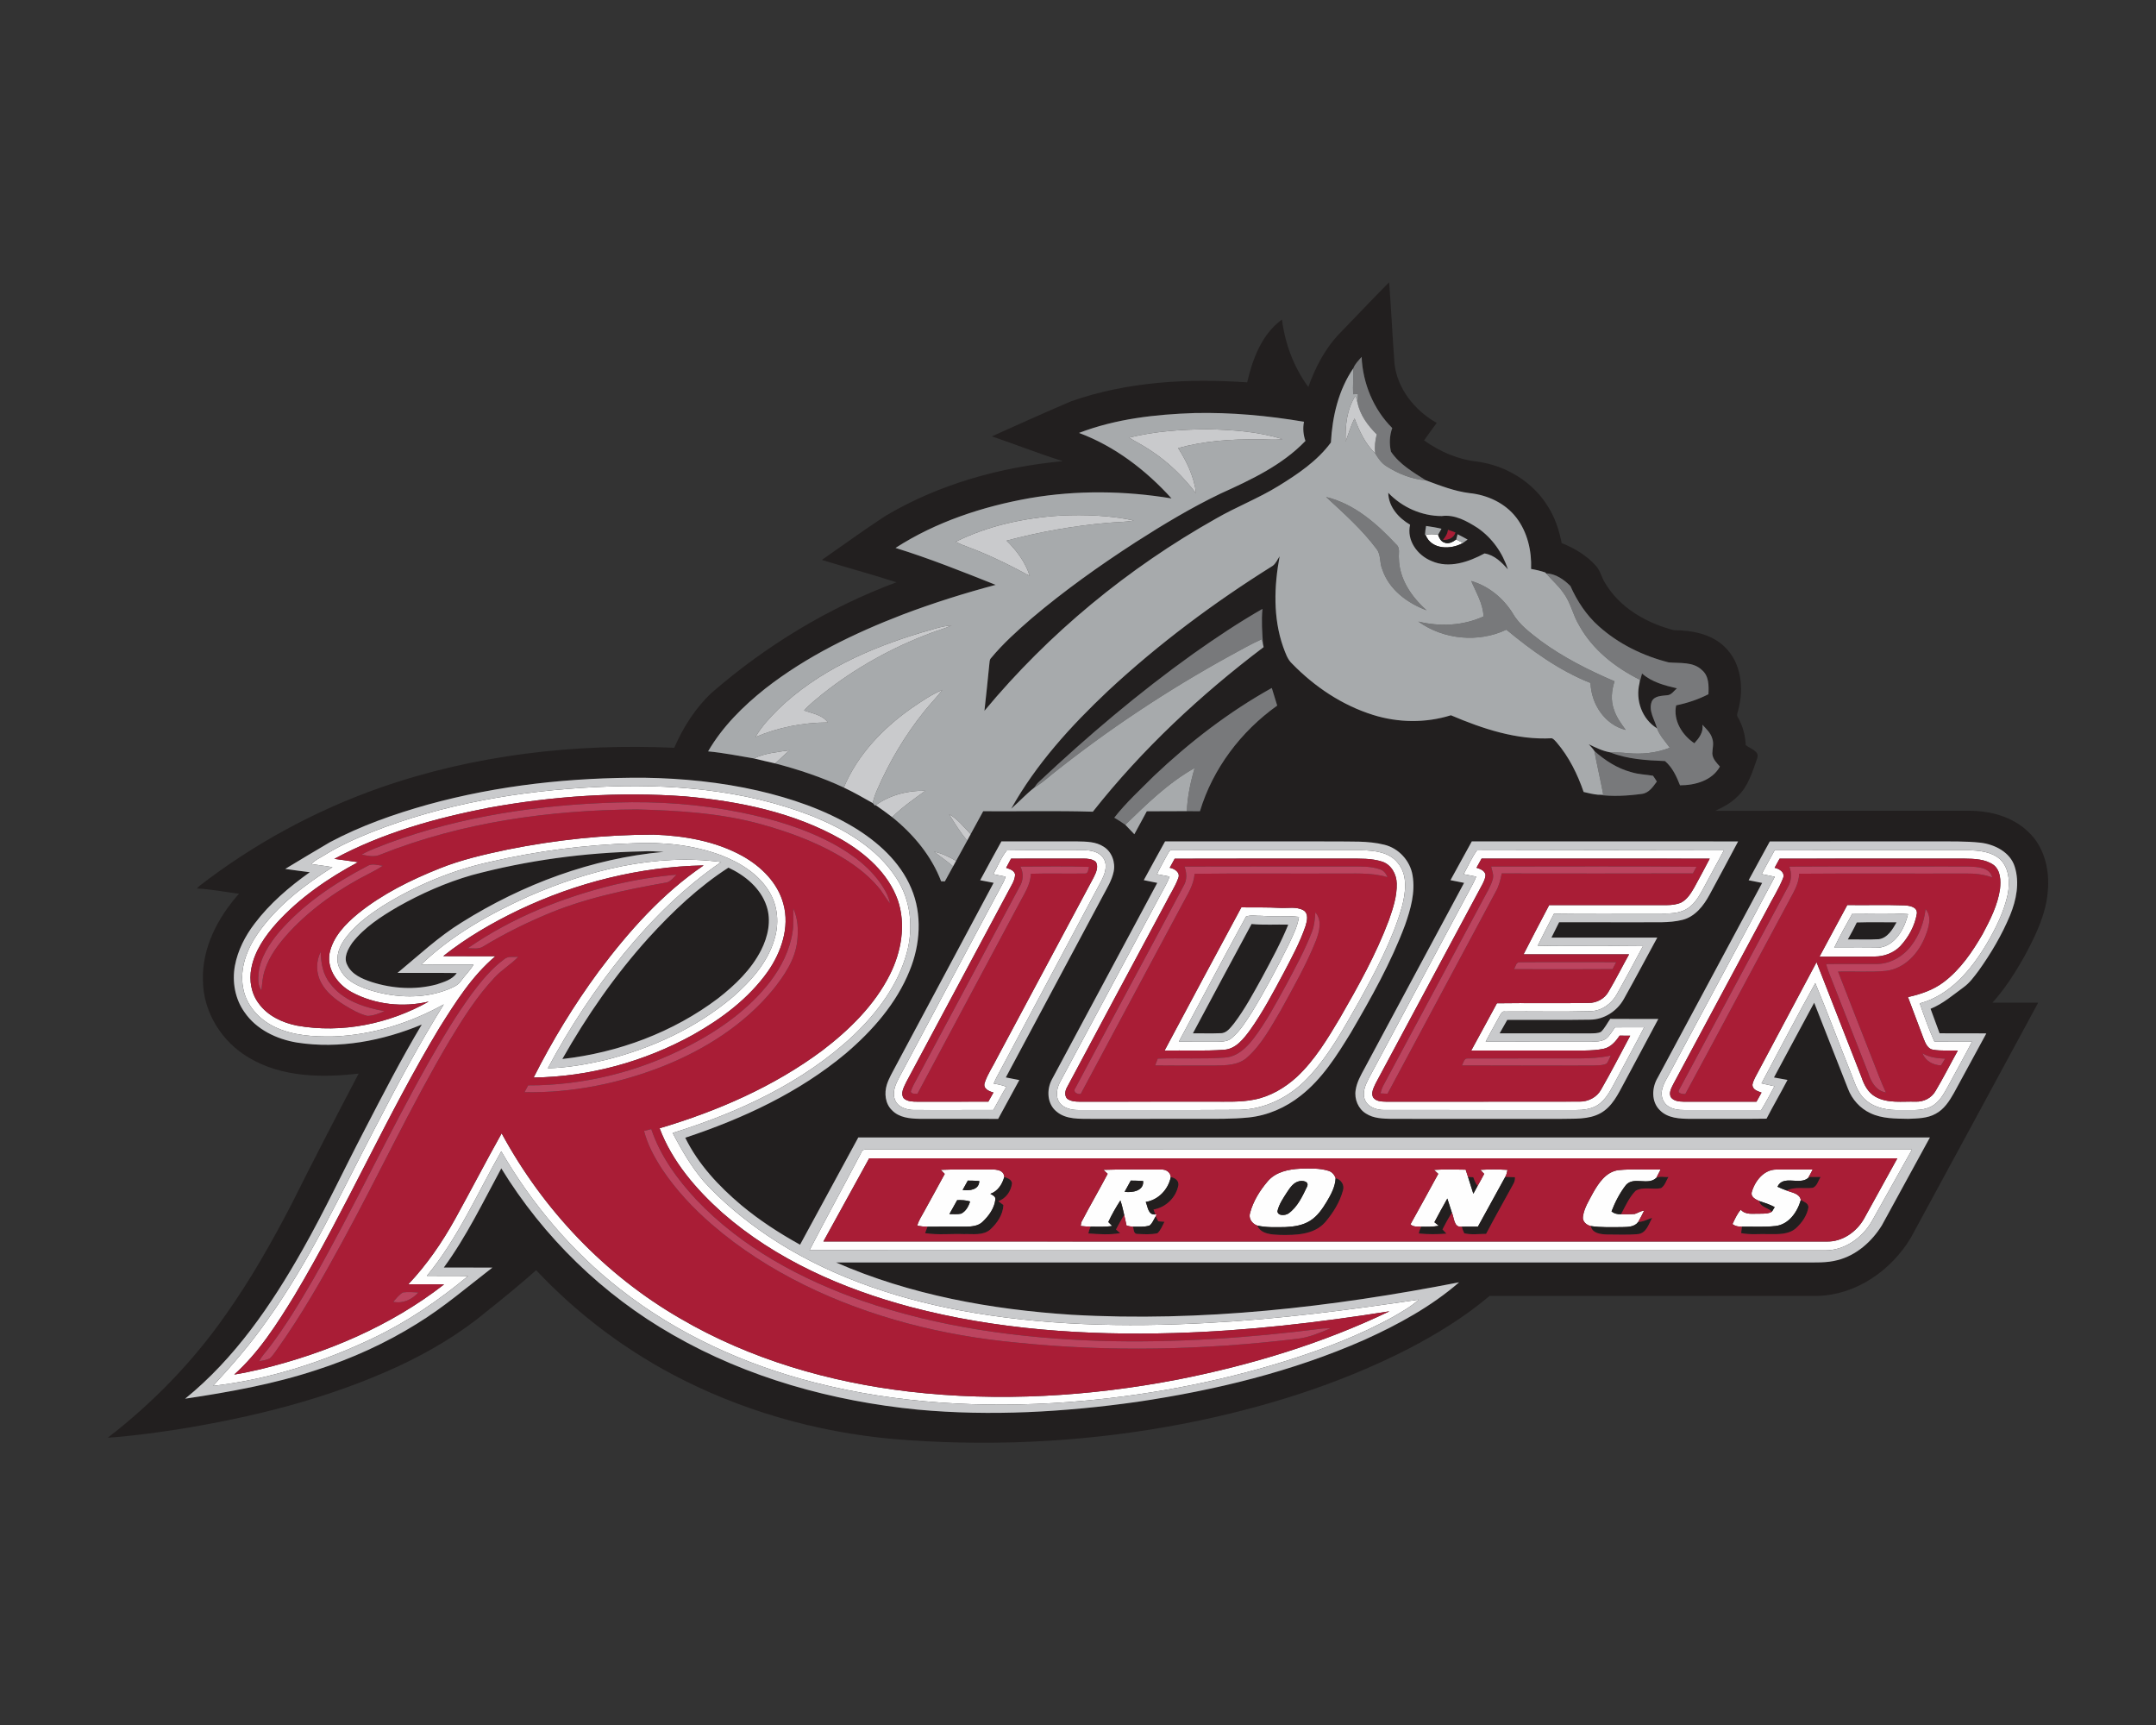 <?xml version="1.0" encoding="UTF-8"?>
<!DOCTYPE svg PUBLIC "-//W3C//DTD SVG 1.1//EN" "http://www.w3.org/Graphics/SVG/1.1/DTD/svg11.dtd">
<!-- Creator: CorelDRAW -->
<svg xmlns="http://www.w3.org/2000/svg" xml:space="preserve" width="2000px" height="1600px" version="1.1" style="shape-rendering:geometricPrecision; text-rendering:geometricPrecision; image-rendering:optimizeQuality; fill-rule:evenodd; clip-rule:evenodd"
viewBox="0 0 2000 1600"
 xmlns:xlink="http://www.w3.org/1999/xlink">
 <rect x="0" y="0" width="2000" height="1600" fill="#333333" stroke="none"/>
 <defs>
  <style type="text/css">
   <![CDATA[
    .fil1 {fill:#221F1F;fill-rule:nonzero}
    .fil2 {fill:#78797B;fill-rule:nonzero}
    .fil3 {fill:#A7AAAC;fill-rule:nonzero}
    .fil5 {fill:#A91D36;fill-rule:nonzero}
    .fil6 {fill:#BC445F;fill-rule:nonzero}
    .fil4 {fill:#C9CACC;fill-rule:nonzero}
    .fil0 {fill:#FEFEFE;fill-rule:nonzero}
   ]]>
  </style>
 </defs>
 <g id="Capa_x0020_1">
  <g id="Rider_x0020_Broncs.cdr">
   <path class="fil0" d="M1023.53 1085.07c17.83,-0.64 35.69,-0.22 53.54,-0.26 4.33,-0.34 8.71,2.33 9,6.95 -2.28,11.47 -11.5,21.24 -23.23,23.09 1.99,4.5 2.16,12.36 8.95,11.57l1.19 0.17 -0.91 1.64c-1.86,2.83 -2.93,6.46 -5.74,8.51 -4.97,1.57 -10.28,1 -15.4,1.09 -2,-0.15 -3.97,-0.52 -5.88,-1.1 -0.74,-3.33 -1.52,-6.62 -2.22,-9.92 -1,-4.5 -2.02,-9 -3.52,-13.34 -4.17,6.4 -7.97,13.09 -11.19,20 0.89,0.93 2.69,2.76 3.59,3.67 -6.64,1.04 -13.39,0.62 -20.06,0.62 -3.08,0 -6.14,-0.31 -9.17,-0.64 0.14,-0.86 0.43,-2.58 0.59,-3.43 7.88,-15.12 16.5,-29.84 24.44,-44.93 -1.34,-1.24 -2.67,-2.46 -3.98,-3.69zm601.41 20.9c2.84,-10.35 11.17,-21.19 22.88,-21.18 11.22,-0.1 22.46,0 33.71,-0.01 -1.42,2.65 -2.73,5.36 -4.3,7.93 -8.03,6.78 -23.01,-3.26 -28.38,8.02 2.81,1.29 5.68,2.5 8.61,3.53 4.74,2 11.89,2.61 13.05,8.74 -3.1,11.14 -11.17,22.83 -23.54,24.18 -10.34,1.12 -20.75,0.44 -31.13,0.58 -3.12,0.11 -6.23,-0.4 -8.71,-2.41 2.22,-4.64 4.24,-9.45 7.71,-13.31 4.46,5.14 11.41,3.48 17.43,3.7 3.84,-0.08 8,0.23 11.45,-1.89 0.89,-1.4 1.74,-2.83 2.56,-4.26 -4.58,-2.43 -9.51,-4.04 -14.41,-5.64 -3.28,-1.45 -7.88,-3.64 -6.93,-7.98zm-147.25 0.6c5.21,-9.24 12.04,-19.57 23.44,-21.21 13.05,-1.36 26.22,-0.2 39.34,-0.62 -1.39,2.57 -2.67,5.21 -4.03,7.78 -7.66,7.48 -20.85,-1.64 -28.14,6.64 -5.71,7.34 -10.05,15.76 -13.38,24.43 2.47,2.12 5.62,2.79 8.84,2.64 4.23,-0.05 8.49,0.12 12.73,-0.24 2.95,-0.99 5.58,-2.76 8.74,-3.18 -1.78,3.56 -3.55,7.11 -5.53,10.56 -3.45,4.79 -9.69,4.67 -14.97,4.82 -9.71,-0.01 -19.48,0.49 -29.1,-1 -4.11,-0.91 -8.04,-4.43 -7.18,-8.98 1.12,-7.86 5.62,-14.72 9.24,-21.64zm-147.43 -21.45c9.78,-0.67 19.57,-0.38 29.36,-0.2 0.73,2.22 1.45,4.44 2.18,6.7 1.63,5.19 3.26,10.42 4.93,15.62 1.31,-2.43 2.6,-4.84 3.93,-7.22 2.12,-3.71 4.17,-7.43 6.14,-11.21 -0.9,-0.93 -2.69,-2.79 -3.59,-3.72 8.38,-0.54 16.79,-0.52 25.19,0.02 -0.38,2.24 -0.91,4.5 -2.07,6.5 -8.5,15.34 -16.96,30.7 -25.34,46.12 -5.02,0.03 -10.02,0.12 -15,0.07 -7.49,1.05 -6.94,-8.37 -9.19,-13.09 -1.37,-4.36 -2.74,-8.71 -4.19,-13.02 -4.06,7.3 -8.14,14.57 -12,21.97 1.36,1.08 2.74,2.19 4.12,3.29 -5.42,1.05 -10.93,0.93 -16.4,0.85 -3.4,-0.18 -7.26,0.41 -9.93,-2.16 8.74,-15.55 17.22,-31.24 25.79,-46.86 -1.32,-1.23 -2.64,-2.45 -3.93,-3.66zm-7.86 -589.01c3.83,-0.94 7.74,-0.62 11.62,-0.13 1.02,3.01 2.54,6.24 5.85,7.27 3.91,1.69 7.91,-0.58 11.01,-2.89 2.07,1.06 4.16,2.13 6.24,3.22 -11.12,6.45 -29.38,6.38 -34.72,-7.47zm-977.57 275.7c66.19,-26.14 137.24,-38.31 208.13,-41.78 67.24,-3.36 136.27,1.95 199.52,26.54 30.63,12.26 61.19,29.88 79.34,58.36 13.07,20.09 15.64,45.69 9.42,68.57 -8,30 -27.37,55.59 -49.45,76.81 -47,44 -106.85,71.62 -167.76,90.54 8.17,15.79 17.24,31.26 28.76,44.86 17.39,19.07 37.44,35.62 58.77,50.12 53.45,36.17 115.57,57.67 178.68,69.54 75.71,14.19 153.22,15.86 229.97,11.7 65.64,-3.38 130.84,-11.98 195.81,-21.62 -6.95,6.52 -15.38,11.09 -23.54,15.88 -31.24,17.3 -64.79,29.97 -98.76,40.75 -65.81,20.55 -134.03,33.17 -202.74,38.41 -78.6,5.76 -158.47,1.46 -235.04,-18.07 -65.09,-16.59 -127.66,-45 -180.62,-86.62 -44.76,-34.85 -81.88,-78.97 -110.33,-127.93 -22.19,38.94 -40.23,80.74 -69.04,115.55 12.74,0.19 25.49,-0.12 38.23,0.17 -26.93,22.35 -55.99,42.24 -87.61,57.35 -46.91,22.44 -97.22,38.62 -148.98,44.53 17.55,-18.95 34.55,-38.48 49.39,-59.65 40.45,-56.06 69.25,-119.15 101.18,-180.13 19.97,-38.71 40.52,-77.14 63.53,-114.12 -31.17,17.38 -66.15,28.36 -101.93,29.78 -18.6,0.38 -38.02,-0.69 -55.05,-8.9 -14.35,-6.88 -26.42,-20.05 -29.17,-36.07 -3.47,-17.83 3.48,-35.9 13.51,-50.4 17.85,-25.71 43.19,-45.02 69.35,-61.62 -6.48,-1.22 -13.04,-1.91 -19.55,-2.91 3.19,-3.71 7.83,-5.56 11.86,-8.12 13.9,-8.73 28.95,-15.4 44.12,-21.52zm108.14 -22.52l0 0c-49.28,9.62 -98.47,23.35 -142.83,47.33 7.33,1.05 14.67,1.95 21.98,3.08 -27.75,14.81 -54.15,32.99 -75.43,56.37 -10.72,12.03 -20.48,25.84 -23.52,41.98 -2.25,11.24 -0.12,23.59 6.92,32.8 8.29,11.44 21.9,17.75 35.45,20.46 41.7,7.41 85.46,-1.67 122.19,-22.33 -23.74,5.64 -49.71,2.95 -71.3,-8.63 -12.79,-6.83 -23.48,-21.06 -20.72,-36.16 3.17,-15.4 14.81,-27.24 26.53,-36.91 22.59,-18.16 48.85,-31.14 75.66,-41.83 20.31,-8.14 41.73,-12.99 63.09,-17.5 44.53,-8.94 89.95,-13.8 135.4,-13.8 28.36,1 57.34,5.97 82.41,19.85 17.28,9.69 32.76,24.84 37.92,44.48 5.98,21.78 -2.04,44.86 -14.57,62.8 -17.73,24.93 -42.81,43.65 -69.26,58.51 -45.11,24.92 -96.3,39 -147.88,39.66 17.31,-34.33 37.43,-67.26 60.2,-98.24 27.73,-37.06 59.02,-72.35 97.51,-98.51 -59.37,1.18 -118.2,15.97 -171.73,41.47 -24.6,11.85 -48.43,25.66 -69.83,42.67 16.12,0.16 32.26,0.02 48.4,0.09 -21.76,18.31 -37.07,42.74 -52.04,66.59 -48.62,80.65 -86.15,167.4 -134.43,248.26 -16.05,26.12 -32.78,52.54 -55.81,73.17 8.03,-1.27 15.98,-3.01 23.91,-4.82 61.24,-14.85 120.85,-39.94 170.8,-78.83 -11.09,-0.16 -22.18,-0.04 -33.24,-0.07 17.2,-18.14 31.41,-38.88 43.51,-60.71 14.57,-26.33 28.38,-53.07 43.09,-79.31 38.35,70.79 95.76,131.35 165.59,171.66 64.78,37.91 138.29,59.19 212.57,67.9 83.05,9.62 167.47,4.56 249.47,-11.28 67.45,-13.31 133.88,-33.42 195.95,-63.21 -66.1,10.5 -132.76,18.28 -199.72,20.17 -82.01,2.35 -164.92,-3.2 -244.51,-24.17 -63.21,-16.88 -125.02,-43.95 -174.62,-87.38 -24.33,-21.76 -46.52,-47.47 -58.19,-78.38 53.6,-15.92 105.84,-38.59 150.88,-72.12 25.05,-19.11 48.35,-41.87 62.66,-70.28 10.62,-21.16 15.22,-46.52 7.36,-69.33 -8.92,-24.93 -29.93,-43.27 -52.3,-56.21 -44.01,-25.08 -94.79,-35.38 -144.77,-39.89 -61.01,-4.52 -122.59,-0.35 -182.75,10.6zm1.74 50.12l0 0c-35.39,7.73 -69.31,21.95 -100.03,41.11 -13.61,8.88 -27.21,18.81 -36.25,32.6 -4.84,7.41 -7.65,17.29 -3.15,25.57 5.53,11.55 18.15,16.65 29.65,20.22 22.63,6.69 47.73,7.64 70.01,-0.94 4.62,-1.94 9.75,-3.73 12.67,-8.11 3.74,-5.21 8.45,-9.67 11.72,-15.19 -16.17,-0.12 -32.34,0.17 -48.51,-0.14 28.58,-27.41 63.72,-46.98 99.6,-63.19 55.78,-24.36 117.48,-39.86 178.59,-31.77 -34.4,23.48 -64.16,53.1 -90.5,85.21 -26.87,32.93 -50.3,68.62 -70.33,106.08 17.98,-0.41 35.79,-3.6 53.28,-7.67 43.1,-10.72 84.63,-29.9 118.65,-58.71 16.45,-14.45 31.93,-31.62 38.23,-53.07 4.52,-14.39 3.38,-30.72 -4.43,-43.77 -9.83,-16.8 -27.19,-27.47 -44.92,-34.33 -25.93,-9.66 -54.02,-12.47 -81.53,-11.14 -44.66,1.38 -89.21,7.12 -132.75,17.24zm466.72 11.36c4.12,-7.31 7.26,-15.46 12.51,-21.96 23.59,-0.45 47.23,-0.02 70.83,-0.21 7.11,-0.17 15.59,1.38 19.3,8.24 3.62,6.68 0.57,14.42 -2.66,20.61 -31.22,58.51 -62.38,117.08 -93.6,175.6 -2.21,3.9 -4.3,7.87 -6.02,12.02 3.98,0.66 8,1.45 11.79,2.95 -4.36,6.98 -8.01,14.34 -12.05,21.5 -24.59,0.12 -49.19,0.05 -73.78,0.05 -6.88,-0.1 -15.12,-2.6 -17.62,-9.74 -2.7,-7.14 0.86,-14.54 4.16,-20.79 32.27,-60.33 64.31,-120.77 96.64,-181.06 0.74,-1.59 1.39,-3.21 1.98,-4.86 -3.86,-0.73 -7.69,-1.47 -11.48,-2.35zm16.48 -14.36l0 0c-1.52,2.85 -3.02,5.69 -4.55,8.52 3.24,1.21 7.43,2.19 8.29,6.15 -0.15,5.75 -3.71,10.5 -6.19,15.43 -31.6,59.08 -63.19,118.15 -94.81,177.22 -2.07,4.56 -5.71,10.29 -2.22,15.1 3.53,3.02 8.43,3 12.82,3.03 21.87,-0.07 43.71,-0.01 65.57,-0.03 1.56,-2.85 3.11,-5.69 4.75,-8.48 -4.16,-1.12 -9.97,-3.59 -8.11,-9.04 2.66,-8.17 7.74,-15.29 11.48,-23 29.85,-55.78 59.64,-111.59 89.52,-167.36 2.18,-4.35 4.83,-9.85 2.12,-14.5 -3.25,-2.83 -7.77,-3.07 -11.86,-3.09 -22.27,0.07 -44.53,0 -66.81,0.05zm144.99 -3.78c1.1,-1.53 1.79,-4.51 4.32,-3.96 58.71,-0.07 117.44,-0.03 176.16,-0.02 11.79,0.24 25.45,1.69 33.24,11.71 9.69,11.41 7.28,27.76 3.78,41.14 -8.97,30.88 -24.31,59.4 -39.73,87.45 -14.17,24.83 -27.98,50.4 -47.86,71.22 -16.41,17.3 -39.24,28.83 -63.31,29.26 -49.38,0.35 -98.78,0.02 -148.16,0.17 -6.69,0.09 -14.45,-1.2 -18.58,-7.06 -4.09,-6.11 -2.21,-14.14 1.24,-20.09 30.95,-57.62 61.81,-115.26 92.76,-172.88 2.86,-5.43 6.14,-10.71 8.21,-16.54 -3.94,-0.69 -7.85,-1.41 -11.73,-2.2 2.98,-6.19 6.41,-12.14 9.66,-18.2zm6.79 3.85l0 0c-1.5,2.83 -3.04,5.64 -4.6,8.41 4.36,0.75 10.05,4.3 7.94,9.52 -2.93,8.16 -7.91,15.4 -11.72,23.18 -30.54,56.86 -61.04,113.74 -91.38,170.7 -1.9,3.18 -2.71,7.73 -0.04,10.76 3.23,2.38 7.4,2.78 11.3,2.8 41.41,-0.04 82.81,0 124.21,-0.02 12.72,-0.09 25.58,0.62 38.15,-1.93 14.86,-2.9 28.33,-10.88 39.43,-21 16.61,-15.52 28.43,-35.24 39.97,-54.62 16.9,-29.28 33.48,-58.97 45.4,-90.68 3.82,-10.98 7.65,-22.36 7.31,-34.14 -0.17,-8.6 -5.09,-17.58 -13.62,-20.29 -9.9,-3.19 -20.5,-2.74 -30.76,-2.78 -53.87,0.06 -107.73,-0.12 -161.59,0.09zm268.06 14.33c4.08,-7.33 7.41,-15.23 12.32,-22.02 76.35,-0.27 152.73,-0.24 229.08,-0.02 -6.9,12.52 -13.52,25.18 -20.37,37.71 -3.82,6.79 -8.31,13.86 -15.55,17.4 -9.07,4.58 -19.52,3.17 -29.29,3.38 -30.78,0.12 -61.57,-0.26 -92.35,0.19 -5.07,9.88 -10.26,19.7 -15.12,29.7 32.52,0.78 65.05,-0.08 97.59,0.42 -7.9,14.88 -15.86,29.71 -24.09,44.4 -4.93,8.96 -13.98,15.65 -24.43,15.93 -26.45,0.72 -52.95,0.05 -79.4,0.32 -2.81,-0.62 -3.91,2.26 -5.03,4.14 -4.23,7.99 -8.8,15.8 -12.95,23.83 32.36,0.1 64.72,-0.03 97.09,0.07 4.93,-0.14 10.34,0.02 14.62,-2.86 3.48,-2.85 5.65,-6.92 8.27,-10.52 9,-0.03 18.02,-0.02 27.04,-0.02 -9.05,17.64 -18.69,34.97 -27.93,52.49 -3.86,7.24 -8,14.81 -14.97,19.5 -6.1,3.93 -13.59,4.77 -20.69,4.75 -59.19,-0.08 -118.38,0.02 -177.57,-0.05 -6.9,0.05 -14.91,-2.44 -17.79,-9.31 -2.88,-6.81 0.44,-14.03 3.55,-20.1 31.29,-58.38 62.58,-116.74 93.79,-175.18 2.12,-3.84 4.23,-7.74 5.81,-11.86 -3.89,-0.72 -7.77,-1.48 -11.63,-2.29zm16.65 -14.45l0 0c-1.6,2.83 -3.15,5.66 -4.74,8.5 3.33,1.07 7.15,2.36 8.31,6.12 0.19,3.09 -1.24,5.93 -2.52,8.66 -33.1,61.76 -66.27,123.46 -99.34,185.24 -1.75,3.93 -4.43,8.5 -2.44,12.85 2.59,3.89 7.8,4 12,4.12 59.82,-0.07 119.61,0.08 179.42,-0.07 8.14,0.1 16.23,-3.9 20.16,-11.19 9.45,-16.4 18.07,-33.26 27,-49.93 -3.29,-0.04 -6.57,-0.07 -9.83,-0.07 -3.59,5.39 -8.19,10.74 -14.79,12.2 -11.38,2.3 -23.07,1.43 -34.61,1.62 -29.41,-0.01 -58.81,0.02 -88.22,-0.03 7.88,-14.62 16.01,-29.12 23.81,-43.79 28.29,-0.42 56.58,0.17 84.88,-0.3 7.76,0.07 15.21,-3.96 18.9,-10.88 6.63,-11.2 12.44,-22.86 18.79,-34.22 -32.62,0 -65.24,0.02 -97.86,-0.02 7.84,-15.26 15.72,-30.52 23.77,-45.67 36.31,0.02 72.64,-0.02 108.95,0.02 4.66,-0.04 9.48,-0.47 13.74,-2.52 5.52,-3.02 8.88,-8.6 11.93,-13.88 4.87,-8.85 9.63,-17.76 14.31,-26.71 -70.53,-0.05 -141.08,0.04 -211.62,-0.05zm271.82 -7.67c59.69,-0.12 119.39,0 179.08,-0.07 10.3,0.19 21.76,1.14 29.88,8.21 8.78,8.25 9.35,21.5 7.3,32.63 -3.55,16.33 -11.07,31.5 -19.49,45.85 -14.34,24.03 -33.94,47.78 -62.1,55.38 4.1,11.97 8.41,23.9 13.59,35.47 11.6,0.19 23.22,-0.02 34.84,0.1 -7.07,13.65 -14.64,27.05 -21.9,40.62 -4.15,7.47 -8.39,15.85 -16.48,19.71 -8.6,4.24 -18.46,2.7 -27.69,3.01 -11.55,0.38 -24.07,-1.56 -32.91,-9.62 -7.69,-6.67 -10.05,-16.96 -13.85,-25.96 -10.96,-27.33 -21.21,-54.97 -32.55,-82.14 -17.09,30.72 -33.33,61.93 -49.88,92.97 3.98,0.91 8,1.79 12,2.67 -4.02,7.39 -7.83,14.91 -12.26,22.08 -21.79,-0.03 -43.58,-0.05 -65.36,0 -6.54,-0.01 -13.47,0.54 -19.43,-2.65 -5.71,-2.65 -8.69,-9.69 -7.31,-15.71 1.41,-6.76 5.53,-12.43 8.6,-18.5 31.97,-59.86 64.36,-119.52 96.09,-179.52 -4.09,-0.84 -8.14,-1.65 -12.21,-2.48 3.9,-7.41 8,-14.71 12.04,-22.05zm4.63 7.72l0 0c-1.55,2.83 -3.1,5.66 -4.63,8.48 4.39,0.99 9.69,4.07 7.91,9.44 -4.05,10.29 -10.19,19.63 -15.16,29.51 -28.86,53.83 -57.7,107.68 -86.62,161.49 -1.83,3.71 -4.43,8 -2.48,12.21 2.59,3.79 7.58,4.2 11.79,4.31 22.57,0 45.14,-0.04 67.73,0 1.51,-2.83 3.07,-5.66 4.67,-8.44 -3.62,-1.29 -8.72,-2.77 -8.38,-7.6 1,-4.53 3.66,-8.46 5.72,-12.55 17.82,-33.66 35.87,-67.19 53.71,-100.83 13.81,35.62 27.88,71.14 41.73,106.76 2.38,7.14 6.12,14.33 12.96,18.12 11.33,6.35 24.81,4.14 37.23,4.52 7.4,0.27 14.67,-3.29 18.39,-9.79 7.35,-12.28 13.75,-25.11 20.73,-37.59 -7.62,-0.23 -15.33,0.46 -22.88,-0.76 -4.97,-0.74 -7.12,-5.9 -8.74,-10 -4.85,-12.97 -9.78,-25.9 -14.62,-38.86 11.74,-2.61 23.46,-6.54 33.14,-13.9 15.46,-11.65 26.57,-28.03 36.15,-44.62 7,-13.14 13.95,-26.79 16.09,-41.71 0.79,-7.58 0.69,-16.84 -5.68,-22.14 -7.91,-5.74 -18.2,-5.93 -27.6,-6.08 -57.05,0.05 -114.1,-0.02 -171.16,0.03zm62.76 43.05c17.69,0.25 35.38,-0.32 53.06,0.3 4.56,0.26 11.96,1.31 11.51,7.45 -1.79,11.39 -7.69,22.1 -15.5,30.5 -6.17,6.27 -14.91,9.51 -23.64,9.5 -17.06,0.34 -34.13,0.01 -51.19,0.13 8.66,-15.91 17.06,-31.98 25.76,-47.88zm4.85 7.76l0 0c-5.93,10.49 -11.83,21.02 -16.97,31.92 13.68,-0.05 27.35,0.2 41.02,-0.09 15.47,-1.45 24.28,-17.59 27.43,-31.17 -17.12,-1.33 -34.33,-0.28 -51.48,-0.66zm-566.93 -5.6c11.97,0.08 23.94,-0.14 35.88,0.48 7.21,0.42 15.16,-1.45 21.78,2.24 4.98,3.14 3.28,9.88 1.9,14.54 -5.14,15.17 -12.85,29.31 -20.26,43.46 -9.74,18.14 -19.33,36.47 -31.31,53.26 -5.98,8 -13.07,17.33 -23.9,18.09 -18.4,1.35 -36.86,0.47 -55.28,0.71 23.64,-44.31 47.31,-88.59 71.19,-132.78zm4.35 8.52l0 0c-21.03,38.51 -41.57,77.36 -62.33,116.05 11.17,0.1 22.33,-0.02 33.48,0.07 5.31,-0.12 11.35,0.33 15.61,-3.47 7.89,-6.63 13.33,-15.6 18.84,-24.2 12.31,-20.26 23.47,-41.21 33.97,-62.47 3.81,-8.28 8.22,-16.52 9.52,-25.67 -11.49,-1.38 -23.09,-0.07 -34.61,-0.97 -4.77,0.19 -10,-1.07 -14.48,0.66zm-356.95 218.97c0.72,-2.59 3.2,-3.26 5.63,-2.9 323.03,0.07 646.07,-0.05 969.09,0.05 -12.42,22.12 -24.78,44.26 -37.17,66.36 -8.92,15.56 -25.51,27.49 -43.92,27.13 -313.87,-0.09 -627.73,0.15 -941.6,-0.13 15.71,-30.31 32.14,-60.25 47.97,-90.51zm-35.11 82.41l0 0c310.18,0.14 620.36,0.02 930.53,0.05 14.59,0.4 27.8,-8.84 34.83,-21.22 10.3,-18.64 20.57,-37.28 30.85,-55.93 -317.92,-0.02 -635.86,0 -953.78,0 -14.17,25.67 -28.27,51.39 -42.43,77.1zm412.01 -55.64c7.38,-8.89 19.48,-11.39 30.48,-11.88 8.62,-0.19 17.48,-0.65 25.85,1.92 3.32,0.89 5.76,3.65 6.81,6.88 -0.33,7.98 -4.26,15.1 -8.23,21.81 -4.05,6.67 -8.6,13.43 -15.36,17.65 -6.74,4.31 -14.93,5.52 -22.78,5.9 -8.79,0.12 -17.7,0.57 -26.34,-1.42 -4.81,-1.69 -8.33,-6.62 -6.62,-11.79 2.91,-10.81 8.98,-20.59 16.19,-29.07zm29.2 -0.22l0 0c-5.17,1.19 -8.27,5.88 -11.01,10 -3.57,5.57 -7.5,11.15 -9,17.71 0.22,4.67 7.2,4.13 10.12,2.22 8.55,-6.02 13.07,-16.09 17.48,-25.23 1.83,-4.68 -4.4,-5.56 -7.59,-4.7zm-332.31 -10.57c14.67,-0.76 29.38,-0.09 44.05,-0.36 5.4,-0.11 14.42,-0.49 14.83,6.91 -1.83,6.74 -6,13.33 -12.91,15.67 2.13,1.26 5.24,2.38 4.6,5.56 -0.95,7.98 -6.07,14.94 -11.76,20.36 -4.07,4.01 -10.03,4.43 -15.41,4.55 -11.94,0.05 -23.87,-0.07 -35.78,0.03 -3.19,0.06 -6.34,-0.43 -9.45,-0.96 1.21,-4.71 3.98,-8.74 6.28,-12.97 6.39,-11.67 12.88,-23.31 19.21,-35.03 -0.92,-0.95 -2.75,-2.81 -3.66,-3.76zm20.26 18.67l0 0c6.29,0.79 15.29,0 15.45,-8.29 -3.54,-0.35 -7.11,-0.4 -10.64,-0.42 -1.6,2.9 -3.19,5.82 -4.81,8.71zm-5.05 9.4l0 0c-2.37,4.33 -4.8,8.62 -7.21,12.93 3.6,-0.04 7.31,0.41 10.88,-0.38 4.4,-2.19 6.91,-6.79 8.29,-11.31 -3.88,-1.22 -7.95,-1.34 -11.96,-1.24zm161.03 -18.12l0 0c-1.93,3.46 -3.84,6.93 -5.72,10.41 6.86,0.98 18.05,-0.76 17.17,-10 -3.83,-0.33 -7.64,-0.36 -11.45,-0.41z"/>
   <path class="fil1" d="M1243.5 308.44c15.07,-15.52 29.9,-31.3 45.14,-46.66 1.91,25.07 3.05,50.18 4.91,75.23 2.57,23.62 18.94,43.83 39.2,55.27 -3.95,5.38 -7.92,10.73 -11.71,16.19 14.45,10.38 31.38,17.71 49.14,19.66 26.48,3.53 51.67,18.62 65.7,41.59 6.59,10.29 10.45,22.07 12.8,33.98 11.89,4.81 23.27,11.52 31.84,21.22 4.16,4.49 5.11,10.83 8.47,15.85 13.57,23.09 38.5,37.21 63.83,43.76 16.79,0.1 34.88,3.41 47.27,15.69 15.18,14.59 17.71,37.95 12.57,57.5 -0.39,2.57 -2.27,5.38 -0.43,7.79 4.52,7.8 6.76,16.64 7.24,25.61 3.99,3.38 13.16,5.5 10.59,12.24 -4.43,12.5 -8.29,26.1 -18.35,35.45 -5.75,5.91 -13.13,9.81 -20.55,13.24 78.64,-0.1 157.3,-0.04 235.95,-0.05 19.35,0.13 39.56,5.43 53.85,19.08 15.31,13.68 20.52,35.49 18.69,55.33 -1.62,21.68 -11.43,41.52 -21.57,60.35 -8.57,15.29 -18.07,30.19 -29.79,43.27 14.14,-0.03 28.27,-0.01 42.43,-0.01 -39.22,72.77 -78.78,145.34 -118.14,218.04 -18.14,30.27 -50.79,53.17 -86.79,53.93 -101.33,0.03 -202.65,0 -303.98,0.01 -22.91,19.38 -48.62,35.18 -75.17,49.02 -65.1,33.36 -135.64,55.14 -207.26,69.26 -84.49,16.4 -171.11,21.52 -256.94,15.5 -71.86,-4.64 -142.98,-23.1 -207.48,-55.26 -51.45,-25.62 -98.26,-60.48 -137.59,-102.38 -14.93,13.3 -30.43,25.92 -46.07,38.38 -24.8,20.69 -52.81,37.24 -82.04,50.87 -65.07,30.01 -135.24,47.39 -205.78,58.63 -21.08,3.14 -42.22,6.11 -63.48,7.5 41.83,-32.27 79.02,-70.55 109.28,-113.88 22.91,-32.36 42.57,-66.89 60.81,-102.05 20.4,-40.86 41.41,-81.38 62.62,-121.81 -34.07,3.94 -71.07,3.46 -101.41,-14.49 -25.33,-14.6 -42.89,-42.46 -43.04,-71.93 -1.02,-30.14 13.86,-58.38 33.43,-80.38 -12.98,-1.62 -25.86,-4.26 -38.97,-4.86 0.82,-1 1.71,-1.92 2.71,-2.71 50.62,-39.05 107.56,-69.91 167.92,-91.02 87.07,-30.31 180.29,-40.98 272.12,-36.79 8.28,-19 19.59,-36.97 34.85,-51.14 50.47,-43.83 108.54,-79.02 171.24,-102.38 -22.88,-7.45 -46.15,-13.62 -69.14,-20.76 19.5,-13.53 38.71,-27.52 58.56,-40.55 49.96,-29.78 107.31,-45.61 164.97,-51.04 -22.21,-6.89 -43.85,-15.53 -65.85,-23.01 24.43,-10.94 48.85,-21.97 73.47,-32.49 52.17,-18.34 108.57,-21.38 163.36,-17.57 5.02,-21.74 13.57,-44.69 32.28,-58.27 2.86,22.44 11,44.27 24.45,62.55 6.63,-18.48 15.93,-36.43 29.84,-50.5zm276.2 824.93c4.62,0 8.58,-2.45 12.87,-3.78 -3.1,5.71 -5.32,14.19 -12.93,15.07 -9.6,0.91 -19.31,0.36 -28.93,0.38 -5.79,-0.21 -13.58,-0.92 -15.08,-7.85 9.62,1.49 19.39,0.99 29.1,1 5.28,-0.15 11.52,-0.03 14.97,-4.82zm-453.37 3.37c2.81,-2.05 3.88,-5.68 5.74,-8.51 0.62,1.14 1.83,3.43 2.43,4.57 1.43,0.1 4.29,0.32 5.71,0.43 -1.92,3.67 -3.4,7.79 -6.5,10.65 -6.32,1.43 -12.94,0.85 -19.35,0.61 -3.02,-0.59 -2.5,-4.47 -3.43,-6.66 5.12,-0.09 10.43,0.48 15.4,-1.09zm565.54 -22.79c4.9,1.6 9.83,3.21 14.41,5.64 -0.82,1.43 -1.67,2.86 -2.56,4.26 -3.69,-3.73 -10.63,-3.97 -11.85,-9.9zm-603.75 19.52c3.22,-6.91 7.02,-13.6 11.19,-20 1.5,4.34 2.52,8.84 3.52,13.34 -2.68,4.43 -5.16,9 -7.59,13.57 0.96,0.86 2.91,2.57 3.88,3.42 -9.71,1.67 -19.74,1.01 -29.52,0.27 0.41,-2.2 1.14,-4.29 2.05,-6.31 6.67,0 13.42,0.42 20.06,-0.62 -0.9,-0.91 -2.7,-2.74 -3.59,-3.67zm642.39 -20.47c2.77,1.69 6.88,2.78 7.1,6.68 -1.24,7.69 -6.01,14.53 -11.71,19.65 -6.91,5.95 -16.55,5.4 -25.06,5.36 -8.56,-0.34 -17.23,0.81 -25.68,-0.93 0.18,-1.5 0.52,-4.5 0.68,-6 10.38,-0.14 20.79,0.54 31.13,-0.58 12.37,-1.35 20.44,-13.04 23.54,-24.18zm-339.9 20.66c3.86,-7.4 7.94,-14.67 12,-21.97 1.45,4.31 2.82,8.66 4.19,13.02 -3.11,5.09 -5.97,10.31 -8.69,15.6 0.93,0.99 2.77,2.95 3.69,3.95 -8.54,0.64 -17.14,0.74 -25.66,-0.14 0.4,-2.22 1.22,-4.31 2.19,-6.32 5.47,0.08 10.98,0.2 16.4,-0.85 -1.38,-1.1 -2.76,-2.21 -4.12,-3.29zm-442.68 -20.5c4.01,-0.1 8.08,0.02 11.96,1.24 -1.38,4.52 -3.89,9.12 -8.29,11.31 -3.57,0.79 -7.28,0.34 -10.88,0.38 2.41,-4.31 4.84,-8.6 7.21,-12.93zm317.1 -17.5c3.19,-0.86 9.42,0.02 7.59,4.7 -4.41,9.14 -8.93,19.21 -17.48,25.23 -2.92,1.91 -9.9,2.45 -10.12,-2.22 1.5,-6.56 5.43,-12.14 9,-17.71 2.74,-4.12 5.84,-8.81 11.01,-10zm-156.07 -0.62c3.81,0.05 7.62,0.08 11.45,0.41 0.88,9.24 -10.31,10.98 -17.17,10 1.88,-3.48 3.79,-6.95 5.72,-10.41zm-155.98 8.72c1.62,-2.89 3.21,-5.81 4.81,-8.71 3.53,0.02 7.1,0.07 10.64,0.42 -0.16,8.29 -9.16,9.08 -15.45,8.29zm345.99 -10.96c5.05,1.2 8.53,6.25 6.82,11.43 -2.96,11.01 -9.29,21 -16.65,29.62 -10.42,11.62 -27.36,11.84 -41.79,11.6 -7.57,-0.38 -17.54,-0.57 -21.09,-8.71 8.64,1.99 17.55,1.54 26.34,1.42 7.85,-0.38 16.04,-1.59 22.78,-5.9 6.76,-4.22 11.31,-10.98 15.36,-17.65 3.97,-6.71 7.9,-13.83 8.23,-21.81zm438.26 -0.09l1.42 -1.07c3.39,-0.02 6.79,0 10.22,0.07 -2.17,3.34 -3.14,8.36 -7.17,10.02 -8.07,1.1 -16.66,-1.31 -24.24,2.53 -2.93,-1.03 -5.8,-2.24 -8.61,-3.53 5.37,-11.28 20.35,-1.24 28.38,-8.02zm-140.79 -0.19c3.31,-1.91 7.6,-0.47 11.31,-0.86 -2.16,3.48 -3.28,8.15 -6.95,10.41 -7.74,1.55 -16.45,-1.69 -23.57,2.47 -5.95,6.15 -9.47,14.2 -13.47,21.69 -3.22,0.15 -6.37,-0.52 -8.84,-2.64 3.33,-8.67 7.67,-17.09 13.38,-24.43 7.29,-8.28 20.48,0.84 28.14,-6.64zm-140.11 -0.91c3,0.08 6,0.17 9.04,0.31 0.1,2.24 -0.42,4.34 -1.54,6.29 -8.41,15.41 -17.1,30.71 -25.26,46.26 -6.74,0.02 -13.67,1.03 -20.27,-0.52 -0.95,-2 -1.73,-4.05 -2.31,-6.15 4.98,0.05 9.98,-0.04 15,-0.07 8.38,-15.42 16.84,-30.78 25.34,-46.12zm-34.53 0.01c1.22,0.07 3.69,0.23 4.91,0.3 0.97,2.84 2.09,5.67 3.95,8.1 -1.33,2.38 -2.62,4.79 -3.93,7.22 -1.67,-5.2 -3.3,-10.43 -4.93,-15.62zm-275.73 0.14c3.65,0.66 7.39,3 7.1,7.26 -1.95,11.5 -11.59,20.95 -23.1,22.83 0.57,1.5 1.14,3.03 1.72,4.57 -6.79,0.79 -6.96,-7.07 -8.95,-11.57 11.73,-1.85 20.95,-11.62 23.23,-23.09zm-154.47 -0.12c2.95,1.09 6.67,2.16 7.21,5.83 -0.81,7.22 -5.66,14.38 -12.78,16.62 1.6,1.17 3.17,2.38 4.78,3.59 -0.4,8.96 -5.8,16.94 -12.28,22.81 -6.69,5.77 -16.14,3.88 -24.22,4.19 -12.04,-0.47 -24.21,1.01 -36.16,-0.88 0.72,-2 1.45,-4 2.19,-5.99 11.91,-0.1 23.84,0.02 35.78,-0.03 5.38,-0.12 11.34,-0.54 15.41,-4.55 5.69,-5.42 10.81,-12.38 11.76,-20.36 0.64,-3.18 -2.47,-4.3 -4.6,-5.56 6.91,-2.34 11.08,-8.93 12.91,-15.67zm175 -133.19c18.11,-33.81 36.11,-67.69 54.42,-101.4 11.31,1.12 22.69,0.28 34.03,0.59 -6.88,16.89 -15.65,32.93 -24.26,48.98 -8.08,14.57 -15.96,29.36 -26.07,42.66 -3.32,3.91 -6.74,9.17 -12.51,9.06 -8.54,0.35 -17.09,0.02 -25.61,0.11zm615.82 -102.83c12.3,-0.38 24.61,-0.14 36.92,-0.12 -3.74,6.57 -8.28,14.48 -16.5,15.65 -9.55,0.59 -19.14,0.09 -28.71,0.21 2.85,-5.19 5.78,-10.36 8.29,-15.74zm-1120.81 14.34c22.17,-24.36 46.36,-47.27 74.12,-65.2 15.38,7.17 29.95,19.07 35.38,35.69 4.57,13.53 1.25,28.36 -5.03,40.79 -9.16,18.07 -24.14,32.43 -39.95,44.76 -41.78,31.55 -92.59,50.41 -144.47,56.26 22.68,-40.05 49.09,-78.11 79.95,-112.3zm-164 -58.22c51.59,-13.83 104.9,-20.93 158.26,-22.04 6.6,-0.46 13.21,0.06 19.81,0.45 -66.59,5.95 -130.83,30.04 -187.3,65.38 -21.62,13.3 -40.15,30.75 -59.62,46.87 18.3,0.13 36.61,-0.14 54.9,0.13 -4.19,6.28 -11.9,8.25 -18.62,10.56 -19.73,5.31 -40.97,3.96 -60.33,-2.23 -8.72,-2.96 -18.38,-6.86 -22.53,-15.76 -3.85,-7.01 0.62,-14.77 4.6,-20.62 11.17,-14.33 26.72,-24.36 42.22,-33.41 21.68,-12.28 44.66,-22.42 68.61,-29.33zm1083.28 -178.16c0.7,-2.98 1.53,-5.93 2.34,-8.88 9.02,8 20.88,11.09 32.35,13.74 -2.87,2.43 -5.21,6.43 -9.38,6.45 -5.02,0.61 -11.71,0.48 -14.04,5.99 -3.12,8.65 2.83,16.6 4.97,24.69 -13.99,-8.66 -20.21,-26.25 -16.24,-41.99zm-233.09 -176.5c12.79,13.43 31.03,21.6 49.63,21.58 12.21,-1.68 23.56,4.78 33.45,11.14 13.26,9.19 23.04,23 27.9,38.33 -5.78,-6.67 -12.57,-13.33 -21.65,-14.79 -14.71,7.88 -32.89,14.26 -49.09,7.07 -13.12,-5.28 -23.4,-19.12 -19.97,-33.71 -10.7,-6.21 -20,-16.64 -20.27,-29.62zm34.1 39.12l0 0 0.5 -0.09c5.34,13.85 23.6,13.92 34.72,7.47 1.42,-1.03 2.85,-2.09 4.28,-3.12 -3.07,-1.72 -6.15,-3.36 -9.29,-4.93 -0.31,1.2 -0.92,3.62 -1.23,4.83 -3.1,2.31 -7.1,4.58 -11.01,2.89 -3.31,-1.03 -4.83,-4.26 -5.85,-7.27 1.07,-1.83 2.14,-3.68 3.19,-5.54 -4.72,-1.14 -9.53,-1.91 -14.31,-2.59 -0.55,2.75 -0.88,5.54 -1,8.35zm21.29 -4.78l0 0c-0.31,3.66 -2.39,6.61 -4.55,9.38 4.93,0.04 10,-1.69 11.47,-6.93 -2.31,-0.83 -4.62,-1.64 -6.92,-2.45zm-87.71 -149.95l0 0c-13.86,20.19 -19.55,44.83 -20.89,68.97 -12.66,17.21 -30.85,29.41 -48.85,40.48 -18.5,11.38 -38.86,19.21 -57.65,30.05 -81.56,45.85 -155.09,106.32 -214.89,178.35 1.54,-14.43 3.19,-28.82 4.54,-43.27 0.29,-1.9 0.07,-4.09 1.53,-5.57 11.24,-13.57 24.4,-25.4 37.69,-36.92 30.45,-25.82 63.05,-48.98 96.54,-70.67 25.53,-16.35 51.57,-32.04 78.93,-45.16 28.04,-12.7 56.93,-26.2 78.54,-48.74 -2.02,-5.74 -2.54,-11.83 -1.35,-17.79 -33.52,-5.66 -67.52,-8.81 -101.5,-8.07 -36.28,1.19 -73.11,5.33 -107.19,18.43 33.26,12.38 62.17,34.62 85.84,60.76 -43.39,-7.19 -87.96,-7.73 -131.36,-0.31 -43.79,7.74 -87.14,22 -124.69,46.22 31.55,9.78 62.24,22.07 92.91,34.26 -29.08,7.73 -57.82,16.78 -85.96,27.43 -45.25,17.4 -89.49,38.82 -127.82,68.78 -20.6,16.38 -39.72,35.31 -53,58.23 14.28,1.33 28.44,4.2 42.5,6.55 6.56,1.67 13.19,3.05 19.78,4.64 21.78,5.69 43.21,12.83 63.62,22.36 9.19,4.33 18,9.38 26.85,14.4 0.53,0.58 1.62,1.77 2.17,2.38l0.6 -0.44c5.18,3.56 10.24,7.25 15.21,11.07 19.64,15.8 36.41,35.81 45.47,59.56 0.86,0.03 2.57,0.06 3.43,0.08 2.62,-4.62 5.14,-9.31 7.67,-13.98 0.69,-1.26 2.07,-3.78 2.76,-5.04 3.43,-6.25 6.79,-12.55 10.28,-18.77 1.07,-2.04 2.17,-4.05 3.25,-6.05 3.9,-7.07 7.78,-14.16 11.62,-21.24 33.9,0.27 67.83,-0.61 101.71,0.44 45.59,-57.74 99.82,-108.36 158.42,-152.65 -0.16,-0.69 -0.45,-2.06 -0.6,-2.75 -0.71,-10.89 -1.57,-21.81 -0.47,-32.72 -22.12,12.67 -43.33,26.84 -64.12,41.57 -50.55,36.12 -98.04,76.4 -143.3,118.9 -1.74,1.55 -3.1,3.45 -4.34,5.4 -7.59,5.96 -14.12,13.15 -21.35,19.51 23.09,-41.39 55.42,-76.84 89.73,-109.21 46.88,-43.67 98.54,-82.12 152.83,-116.08 3.02,-2.21 4.43,-5.87 6.46,-8.87 -5.15,27.69 -6.17,57.06 3.26,83.97 2.09,5.48 3.85,11.47 8.3,15.6 20.84,21.42 46.51,38.64 75.17,47.57 23.33,7.31 48.79,7.64 72.16,0.31 29.5,12.57 61.19,23.11 93.65,21.33 1.9,0.73 3.11,2.5 4.49,3.92 11.43,13.36 19.29,29.38 25,45.91 4.41,1.03 8.84,2.16 13.39,2.55 13.54,1.85 27.32,1.02 40.8,-0.81 6.38,-0.86 10.2,-6.65 13.71,-11.43 -1.14,-1.84 -2.31,-3.64 -3.56,-5.38 -6.72,-1.14 -13.62,-1.24 -20.15,-3.33 -12.92,-3.41 -24.33,-10.81 -34.23,-19.62 -1.46,-2.33 -3.46,-4.24 -5.26,-6.27 6.33,3.06 12.78,6.29 19.78,7.5 16.07,6.38 33.85,7.43 50.97,8.1 6.89,5.85 10.7,14.24 13.95,22.48 13.98,0 29.75,-4.31 37.01,-17.38 -3.13,-3.46 -6.79,-7.12 -7.05,-12.07 0.04,-4.56 1.59,-9.22 0.02,-13.69 -1.4,-5.32 -5.59,-9.13 -9.21,-13.01 1.14,6.86 -3.15,12.43 -7.46,17.15 -11.3,-7.48 -19.87,-21.24 -16.9,-35.15 10.38,-2.12 20.52,-5.49 29.95,-10.33 0.39,-7.79 0.53,-16.95 -6.04,-22.43 -8.26,-7.95 -20.45,-6.09 -30.82,-7.09 -23.73,-6 -46.49,-17.08 -64.8,-33.48 -11.57,-10.26 -20.14,-23.38 -26.41,-37.4 -5.9,-5.91 -13.92,-11.55 -22.5,-11.62l-0.78 -0.9c-4.29,-1.48 -8.72,-2.51 -13.17,-3.26 0.65,-16.81 -3.38,-34.25 -13.78,-47.72 -10.29,-13.36 -26.72,-20.93 -43.26,-22.62 -14.1,-1.76 -27.36,-6.98 -40.55,-11.86 -11.78,-7.5 -24.41,-14.8 -32.4,-26.62 -1.64,-7.23 -1.34,-14.9 1.19,-21.88 -17.43,-17.38 -27.33,-41.54 -28.41,-66.02 -2.76,3.29 -6.07,6.36 -7.61,10.46zm-185.05 378.27l0 0c-12.55,12.58 -25.81,24.67 -36.78,38.69 3.49,2.07 6.92,4.26 10.24,6.58 2.82,2.92 5.61,5.83 8.38,8.78 3.78,-7.14 7.82,-14.12 11.54,-21.28 12.38,-0.2 24.78,0.02 37.16,-0.13 4.05,0.05 8.1,0.05 12.15,0.05 11.91,-39.54 38.16,-74.14 71.67,-97.97 -1.7,-5.43 -3.39,-10.88 -5.03,-16.33 -39.86,22.18 -76.26,50.28 -109.33,81.61zm-673.39 26.5l0 0c-31.36,8.81 -62.33,19.65 -91.12,35.02 -13.88,8.05 -27.56,16.43 -41.31,24.69 7.6,1.05 15.19,2.19 22.79,3.07 -19.02,13.51 -37.04,28.89 -51.17,47.6 -8.81,11.52 -15.64,24.83 -18.33,39.15 -2.69,14.76 0.07,30.73 8.88,43.04 10.98,16.14 29.9,25.12 48.72,28.21 39.16,6.14 79.45,-1.62 115.76,-16.69 -19.03,31.81 -35.98,64.81 -53.05,97.69 -19.35,37.03 -36.98,74.95 -57.6,111.29 -28.92,51.13 -62.85,100.75 -108.85,138.04 41.07,-6.14 82.17,-13.53 121.71,-26.59 32.67,-10.55 64.24,-24.79 93.38,-43 24.83,-15.2 46.91,-34.27 69.91,-52 -15.01,-0.12 -30.05,-0.01 -45.07,-0.07 21,-28.69 36.44,-60.84 53.33,-91.98 39.07,63.72 94.23,117.43 159.2,154.45 69.26,39.81 147.88,61.52 227.09,69.33 67.81,6.26 136.24,2.29 203.59,-7.21 72.15,-10.67 143.84,-28.02 210.76,-57.53 31.26,-14.12 61.84,-30.78 87.88,-53.35 -118.16,23.04 -238.94,37 -359.4,30.09 -74.7,-4.81 -149.73,-18.38 -218.61,-48.52 299.38,-0.02 598.77,0 898.15,0 10.31,-0.05 20.79,0.55 30.86,-2.14 17.49,-4.41 31.87,-17.21 41.18,-32.29 14.84,-27.17 29.72,-54.33 44.55,-81.5 -331.35,-0.04 -662.7,0 -994.07,-0.02 -18.02,33.16 -35.97,66.36 -54.03,99.48 -19.19,-10.62 -37.68,-22.62 -54.54,-36.67 -20.79,-17.53 -39.93,-37.91 -51.97,-62.54 53.4,-17.68 105.56,-41.88 148.95,-78.2 24.75,-21.09 47,-46.38 59.25,-76.87 9.84,-24.05 11.81,-52.13 1.44,-76.34 -10.34,-24.59 -31.05,-43.12 -53.46,-56.69 -27.36,-16.36 -57.9,-26.71 -88.83,-33.87 -34.5,-7.87 -69.9,-11.39 -105.24,-11.94 -67.57,-0.37 -135.49,6.88 -200.73,24.86zm531.92 34.19l0 0c-6.67,11.95 -13.17,24 -19.69,36.03 4.16,0.8 8.31,1.57 12.47,2.38 -30.18,56.69 -60.56,113.26 -90.81,169.9 -2.92,5.64 -6.26,11.12 -8.23,17.19 -2.55,8.04 -1.59,17.76 4.73,23.85 6.53,6.86 16.57,7.83 25.51,7.96 24.35,0.09 48.68,-0.01 73,0.06 6.54,-12 13.13,-23.97 19.61,-35.99 -4.17,-0.88 -8.35,-1.67 -12.5,-2.45 29.93,-56.12 60,-112.17 89.96,-168.26 3.82,-7.27 8.35,-14.38 10.06,-22.53 1.86,-8.68 -1.66,-18.62 -9.4,-23.3 -7.12,-4.65 -15.97,-4.65 -24.14,-4.82 -23.53,0 -47.05,0.03 -70.57,-0.02zm151.83 -0.02l0 0c-6.69,11.93 -13.17,23.98 -19.76,35.97 4.16,0.88 8.33,1.69 12.5,2.53 -32.57,60.8 -65.22,121.54 -97.76,182.37 -5,9.31 -4.51,22.31 4,29.46 9.16,8.04 22.18,6.88 33.5,7.06 32.8,-0.04 65.61,-0.02 98.4,-0.02 15.55,-0.02 31.17,0.26 46.67,-1.28 17.61,-1.81 34.37,-9.19 48.18,-20.14 19.93,-15.55 33.62,-37.31 46.65,-58.6 18.76,-32.16 37.14,-64.78 50.21,-99.73 5.17,-14.67 9.67,-30.41 6.98,-46.07 -2.2,-13.57 -12.86,-25.24 -26.25,-28.46 -15.21,-3.8 -31.09,-2.73 -46.64,-3.04 -52.23,-0.03 -104.45,0.04 -156.68,-0.05zm284.52 0.02l0 0c-6.65,11.95 -13.15,23.98 -19.77,35.96 4.19,0.88 8.39,1.68 12.62,2.5 -30.86,57.32 -61.54,114.73 -92.36,172.08 -3.47,6.39 -7.21,12.89 -8.25,20.2 -1.36,8.26 2.42,17.45 9.73,21.78 6.96,4.48 15.53,4.62 23.55,4.83 52.31,0.02 104.61,-0.02 156.92,0.02 12.38,-0.37 25.76,0.91 37,-5.31 10.81,-5.99 16.24,-17.64 21.86,-28.06 10.52,-19.79 21.24,-39.5 31.72,-59.31 -14.86,-0.07 -29.72,0.07 -44.57,-0.09 -2.89,4 -5.01,8.63 -8.62,12.06 -3.05,1.51 -6.55,1.31 -9.82,1.41 -28.07,-0.09 -56.14,-0.02 -84.21,-0.03 2.32,-4.19 4.7,-8.35 7.1,-12.5 25.67,-0.14 51.36,0.25 77.04,-0.19 13.01,-0.21 24.86,-7.95 31.14,-19.23 10.55,-18.83 20.63,-37.93 30.96,-56.88 -32.72,0 -65.45,0.02 -98.17,0 2.36,-4.76 4.74,-9.5 7.12,-14.24 25.19,0.03 50.36,0 75.55,0.02 13.02,-0.28 26.33,0.96 39.09,-2.28 11.58,-3.02 19.41,-13.09 24.86,-23.17 8.85,-16.52 17.85,-32.95 26.55,-49.54 -82.34,-0.05 -164.69,0.04 -247.04,-0.03zm276.42 0.08l0 0c-6.51,11.99 -13.15,23.92 -19.6,35.94 4.17,0.81 8.34,1.62 12.52,2.51 -32.35,60.16 -64.61,120.35 -96.85,180.56 -5.57,9.14 -6.16,22.26 1.88,30.17 7.4,7.67 18.76,8.02 28.72,8.09 23.44,-0.11 46.88,0.19 70.31,-0.16 6.25,-12.1 13.16,-23.86 19.44,-35.95 -4.21,-0.72 -8.38,-1.48 -12.54,-2.27 12.49,-23.11 24.78,-46.3 37.31,-69.35 10.49,26.61 20.95,53.23 31.38,79.87 3.69,9.79 11.21,18.15 20.74,22.58 10.92,5.23 23.3,5.04 35.11,5.26 8.58,-0.38 17.71,-0.33 25.43,-4.69 7.83,-4.09 12.76,-11.81 16.98,-19.28 10.05,-18.39 19.99,-36.84 30.04,-55.24 -14.47,-0.24 -28.92,0.05 -43.37,-0.15 -2.77,-7.59 -5.58,-15.14 -8.36,-22.71 11.42,-4.6 20.75,-12.76 30.57,-19.91 5.69,-4.06 9.78,-9.83 13.95,-15.32 11.52,-16.1 21.66,-33.29 29.28,-51.6 5.77,-14.07 8.98,-30.17 4.27,-45.02 -4.2,-13.41 -18.41,-20.57 -31.55,-22.2 -14.28,-1.54 -28.69,-1.14 -43.02,-1.19 -50.88,0.03 -101.76,-0.07 -152.64,0.06z"/>
   <path class="fil2" d="M1255.48 341.47c1.54,-4.1 4.85,-7.17 7.61,-10.46 1.08,24.48 10.98,48.64 28.41,66.02 -2.53,6.98 -2.83,14.65 -1.19,21.88 7.99,11.82 20.62,19.12 32.4,26.62 -12.97,-1.07 -25.43,-5.99 -36.33,-12.93 -4.77,-2.85 -7.95,-7.47 -10.71,-12.16 -0.67,-5.9 -0.05,-11.83 1.47,-17.53 -8.19,-8.14 -15.47,-17.78 -17.79,-29.33 0.03,-2.69 0.19,-5.38 0.33,-8.05 -1.09,0.03 -3.26,0.1 -4.35,0.13 -0.6,-8.07 0.31,-16.12 0.15,-24.19zm223.54 355.11c9.9,8.81 21.31,16.21 34.23,19.62 6.53,2.09 13.43,2.19 20.15,3.33 1.25,1.74 2.42,3.54 3.56,5.38 -3.51,4.78 -7.33,10.57 -13.71,11.43 -13.48,1.83 -27.26,2.66 -40.8,0.81 1.19,-0.12 3.56,-0.36 4.73,-0.46 -2.5,-13.42 -5.71,-26.69 -8.16,-40.11zm-408.59 23.16c33.07,-31.33 69.47,-59.43 109.33,-81.61 1.64,5.45 3.33,10.9 5.03,16.33 -33.51,23.83 -59.76,58.43 -71.67,97.97 -4.05,0 -8.1,0 -12.15,-0.05 0.56,-13.61 3.36,-26.99 7.25,-40.02 -24.38,13.62 -44.43,33.4 -64.33,52.65 -3.32,-2.32 -6.75,-4.51 -10.24,-6.58 10.97,-14.02 24.23,-26.11 36.78,-38.69zm36.57 -113.4c20.79,-14.73 42,-28.9 64.12,-41.57 -1.1,10.91 -0.24,21.83 0.47,32.72 -0.28,-1.15 -0.81,-3.44 -1.09,-4.6 -10,4.4 -19.41,9.98 -29.03,15.11 -58.25,32.01 -113.83,68.87 -165.77,110.36 -5.24,4.38 -10.46,8.77 -16.34,12.28 1.24,-1.95 2.6,-3.85 4.34,-5.4 45.26,-42.5 92.75,-82.78 143.3,-118.9zm257.81 -67.42c16.14,4.64 29.83,16 38.59,30.18 6.16,10.79 16.59,18.08 26.17,25.58 20.99,15.31 44.33,27.06 68.16,37.26 -2.76,8.47 -3.72,17.74 -0.53,26.26 2.17,7.02 6.62,12.95 10.88,18.83 -19.44,-4.72 -32.09,-24.16 -32.63,-43.53 -28.86,-11.42 -54.31,-29.78 -78.07,-49.45 -26,12.39 -58.36,9.19 -81.65,-7.52 19.95,4.88 41.67,3.91 60.46,-4.76 -0.43,-11.97 -6.93,-22.16 -11.38,-32.85zm69.44 -7.03c8.58,0.07 16.6,5.71 22.5,11.62 6.27,14.02 14.84,27.14 26.41,37.4 18.31,16.4 41.07,27.48 64.8,33.48 10.37,1 22.56,-0.86 30.82,7.09 6.57,5.48 6.43,14.64 6.04,22.43 -9.43,4.84 -19.57,8.21 -29.95,10.33 -2.97,13.91 5.6,27.67 16.9,35.15 4.31,-4.72 8.6,-10.29 7.46,-17.15 3.62,3.88 7.81,7.69 9.21,13.01 1.57,4.47 0.02,9.13 -0.02,13.69 0.26,4.95 3.92,8.61 7.05,12.07 -7.26,13.07 -23.03,17.38 -37.01,17.38 -3.25,-8.24 -7.06,-16.63 -13.95,-22.48 -17.12,-0.67 -34.9,-1.72 -50.97,-8.1 5.43,0 10.86,0.19 16.28,0.77 13.19,1.26 26.76,-0.12 39.14,-5.01 -4.14,-5.87 -9.35,-11.16 -11.83,-18 -2.14,-8.09 -8.09,-16.04 -4.97,-24.69 2.33,-5.51 9.02,-5.38 14.04,-5.99 4.17,-0.02 6.51,-4.02 9.38,-6.45 -11.47,-2.65 -23.33,-5.74 -32.35,-13.74 -0.81,2.95 -1.64,5.9 -2.34,8.88 -0.02,-0.81 -0.04,-2.45 -0.04,-3.26 -22.64,-11.34 -43.52,-27.74 -55.93,-50.22 -5.91,-9.57 -7.74,-21.17 -14.66,-30.17 -4.53,-6.71 -10.75,-11.95 -16.01,-18.04zm-204.09 -70.9c26.13,6.28 47.12,24.76 65,43.95 3.96,3.19 2.1,8.57 2.53,12.93 0.21,19.14 11.83,35.97 25.71,48.21 -17.86,-6.66 -34.93,-19.19 -41.1,-37.93 -2.71,-6.09 -1.04,-13.57 -5.35,-18.95 -13.43,-18.03 -30.35,-33.02 -46.79,-48.21z"/>
   <path class="fil3" d="M1255.48 341.47c0.16,8.07 -0.75,16.12 -0.15,24.19 1.09,-0.03 3.26,-0.1 4.35,-0.13 -0.14,2.67 -0.3,5.36 -0.33,8.05 -0.62,-2.19 -1.26,-4.38 -1.9,-6.55 -8.14,12.6 -9.62,28.05 -9.21,42.69 2.64,-7.25 4.78,-14.69 8.3,-21.59 4.48,11.74 9.86,23.53 19.13,32.31 2.76,4.69 5.94,9.31 10.71,12.16 10.9,6.94 23.36,11.86 36.33,12.93 13.19,4.88 26.45,10.1 40.55,11.86 16.54,1.69 32.97,9.26 43.26,22.62 10.4,13.47 14.43,30.91 13.78,47.72 4.45,0.75 8.88,1.78 13.17,3.26l0.78 0.9c5.26,6.09 11.48,11.33 16.01,18.04 6.92,9 8.75,20.6 14.66,30.17 12.41,22.48 33.29,38.88 55.93,50.22 0,0.81 0.02,2.45 0.04,3.26 -3.97,15.74 2.25,33.33 16.24,41.99 2.48,6.84 7.69,12.13 11.83,18 -12.38,4.89 -25.95,6.27 -39.14,5.01 -5.42,-0.58 -10.85,-0.77 -16.28,-0.77 -7,-1.21 -13.45,-4.44 -19.78,-7.5 1.8,2.03 3.8,3.94 5.26,6.27 2.45,13.42 5.66,26.69 8.16,40.11 -1.17,0.1 -3.54,0.34 -4.73,0.46 -4.55,-0.39 -8.98,-1.52 -13.39,-2.55 -5.71,-16.53 -13.57,-32.55 -25,-45.91 -1.38,-1.42 -2.59,-3.19 -4.49,-3.92 -32.46,1.78 -64.15,-8.76 -93.65,-21.33 -23.37,7.33 -48.83,7 -72.16,-0.31 -28.66,-8.93 -54.33,-26.15 -75.17,-47.57 -4.45,-4.13 -6.21,-10.12 -8.3,-15.6 -9.43,-26.91 -8.41,-56.28 -3.26,-83.97 -2.03,3 -3.44,6.66 -6.46,8.87 -54.29,33.96 -105.95,72.41 -152.83,116.08 -34.31,32.37 -66.64,67.82 -89.73,109.21 7.23,-6.36 13.76,-13.55 21.35,-19.51 5.88,-3.51 11.1,-7.9 16.34,-12.28 51.94,-41.49 107.52,-78.35 165.77,-110.36 9.62,-5.13 19.03,-10.71 29.03,-15.11 0.28,1.16 0.81,3.45 1.09,4.6 0.15,0.69 0.44,2.06 0.6,2.75 -58.6,44.29 -112.83,94.91 -158.42,152.65 -33.88,-1.05 -67.81,-0.17 -101.71,-0.44 -3.84,7.08 -7.72,14.17 -11.62,21.24 -6.27,-6.61 -12.06,-13.9 -20.03,-18.59 5.07,8.54 10.45,16.95 16.78,24.64 -3.49,6.22 -6.85,12.52 -10.28,18.77 -6.41,-3.77 -13.17,-7.06 -20.52,-8.55 5.92,4.56 12.07,8.76 17.76,13.59 -2.53,4.67 -5.05,9.36 -7.67,13.98 -0.86,-0.02 -2.57,-0.05 -3.43,-0.08 -9.06,-23.75 -25.83,-43.76 -45.47,-59.56 9.4,-9.17 20.14,-16.74 30.79,-24.38 -16.17,-0.5 -32.75,3.88 -46,13.31l-0.6 0.44c-0.55,-0.61 -1.64,-1.8 -2.17,-2.38 0.93,-4.33 2.41,-8.52 4.2,-12.57 11.23,-25.8 25.73,-50.21 43.33,-72.18 5.47,-6.93 11.75,-13.17 17.04,-20.24 -10.28,4.4 -19.52,10.76 -28.71,17.04 -26.57,18.7 -50.04,43.24 -62.71,73.55 -20.41,-9.53 -41.84,-16.67 -63.62,-22.36 4.35,-4.16 8.83,-8.18 13.24,-12.24 -11.14,1.74 -22.72,2.62 -33.02,7.6 -14.06,-2.35 -28.22,-5.22 -42.5,-6.55 13.28,-22.92 32.4,-41.85 53,-58.23 38.33,-29.96 82.57,-51.38 127.82,-68.78 28.14,-10.65 56.88,-19.7 85.96,-27.43 -30.67,-12.19 -61.36,-24.48 -92.91,-34.26 37.55,-24.22 80.9,-38.48 124.69,-46.22 43.4,-7.42 87.97,-6.88 131.36,0.31 -23.67,-26.14 -52.58,-48.38 -85.84,-60.76 34.08,-13.1 70.91,-17.24 107.19,-18.43 33.98,-0.74 67.98,2.41 101.5,8.07 -1.19,5.96 -0.67,12.05 1.35,17.79 -21.61,22.54 -50.5,36.04 -78.54,48.74 -27.36,13.12 -53.4,28.81 -78.93,45.16 -33.49,21.69 -66.09,44.85 -96.54,70.67 -13.29,11.52 -26.45,23.35 -37.69,36.92 -1.46,1.48 -1.24,3.67 -1.53,5.57 -1.35,14.45 -3,28.84 -4.54,43.27 59.8,-72.03 133.33,-132.5 214.89,-178.35 18.79,-10.84 39.15,-18.67 57.65,-30.05 18,-11.07 36.19,-23.27 48.85,-40.48 1.34,-24.14 7.03,-48.78 20.89,-68.97zm-211.59 423.54c19.9,-19.25 39.95,-39.03 64.33,-52.65 -3.89,13.03 -6.69,26.41 -7.25,40.02 -12.38,0.15 -24.78,-0.07 -37.16,0.13 -3.72,7.16 -7.76,14.14 -11.54,21.28 -2.77,-2.95 -5.56,-5.86 -8.38,-8.78zm308.22 -269.48c3.14,1.57 6.22,3.21 9.29,4.93 -1.43,1.03 -2.86,2.09 -4.28,3.12 -2.08,-1.09 -4.17,-2.16 -6.24,-3.22 0.31,-1.21 0.92,-3.63 1.23,-4.83zm-30.21 0.67c0.12,-2.81 0.45,-5.6 1,-8.35 4.78,0.68 9.59,1.45 14.31,2.59 -1.05,1.86 -2.12,3.71 -3.19,5.54 -3.88,-0.49 -7.79,-0.81 -11.62,0.13l-0.5 0.09zm-274.5 -90.29l0 0c6.44,4.01 13.31,7.39 19.6,11.68 16.5,10.68 30.65,24.57 42.57,40.13 -1.86,-15.23 -8.43,-29.3 -16.66,-42.07 23.97,-6.68 49.04,-8.38 73.83,-8.09 7.66,-0.17 15.35,0.78 23,-0.19 -22.38,-7.14 -46.15,-8.65 -69.5,-9.24 -24.41,0.21 -49.09,1.91 -72.84,7.78zm240.4 51.17l0 0c0.27,12.98 9.57,23.41 20.27,29.62 -3.43,14.59 6.85,28.43 19.97,33.71 16.2,7.19 34.38,0.81 49.09,-7.07 9.08,1.46 15.87,8.12 21.65,14.79 -4.86,-15.33 -14.64,-29.14 -27.9,-38.33 -9.89,-6.36 -21.24,-12.82 -33.45,-11.14 -18.6,0.02 -36.84,-8.15 -49.63,-21.58zm-57.64 3.91l0 0c16.44,15.19 33.36,30.18 46.79,48.21 4.31,5.38 2.64,12.86 5.35,18.95 6.17,18.74 23.24,31.27 41.1,37.93 -13.88,-12.24 -25.5,-29.07 -25.71,-48.21 -0.43,-4.36 1.43,-9.74 -2.53,-12.93 -17.88,-19.19 -38.87,-37.67 -65,-43.95zm-343.75 41.59l0 0c3.74,1.83 7.62,3.4 11.55,4.81 19.81,7.33 38.73,16.79 57.3,26.81 -4.07,-12.64 -12.07,-23.53 -21.5,-32.72 30.6,-8.16 61.91,-13.71 93.48,-16.5 8.17,-0.83 16.47,-0.52 24.53,-2.23 -22.22,-4.71 -45.1,-5.57 -67.76,-4.53 -33.58,2.07 -67.36,9.29 -97.6,24.36zm478.4 36.34l0 0c4.45,10.69 10.95,20.88 11.38,32.85 -18.79,8.67 -40.51,9.64 -60.46,4.76 23.29,16.71 55.65,19.91 81.65,7.52 23.76,19.67 49.21,38.03 78.07,49.45 0.54,19.37 13.19,38.81 32.63,43.53 -4.26,-5.88 -8.71,-11.81 -10.88,-18.83 -3.19,-8.52 -2.23,-17.79 0.53,-26.26 -23.83,-10.2 -47.17,-21.95 -68.16,-37.26 -9.58,-7.5 -20.01,-14.79 -26.17,-25.58 -8.76,-14.18 -22.45,-25.54 -38.59,-30.18zm-510.3 47.88l0 0c-48.14,14.5 -95.9,35.64 -132.48,70.99 -7.81,7.93 -15.71,16.08 -21.19,25.86 21.17,-9.03 44.08,-13.46 67.09,-13.55 -5.04,-7.07 -14.37,-8.36 -22.02,-11.05 5.1,-5.85 11.34,-10.55 17.29,-15.5 30.17,-23.95 64.24,-42.92 100.31,-56.4 6.36,-2.47 13,-4.17 19.21,-7 -9.72,0.53 -18.88,4.21 -28.21,6.65z"/>
   <path class="fil4" d="M1155.88 850.14c4.48,-1.73 9.71,-0.47 14.48,-0.66 11.52,0.9 23.12,-0.41 34.61,0.97 -1.3,9.15 -5.71,17.39 -9.52,25.67 -10.5,21.26 -21.66,42.21 -33.97,62.47 -5.51,8.6 -10.95,17.57 -18.84,24.2 -4.26,3.8 -10.3,3.35 -15.61,3.47 -11.15,-0.09 -22.31,0.03 -33.48,-0.07 20.76,-38.69 41.3,-77.54 62.33,-116.05zm-289.49 -60.18c7.35,1.49 14.11,4.78 20.52,8.55 -0.69,1.26 -2.07,3.78 -2.76,5.04 -5.69,-4.83 -11.84,-9.03 -17.76,-13.59zm14.02 -34.86c7.97,4.69 13.76,11.98 20.03,18.59 -1.08,2 -2.18,4.01 -3.25,6.05 -6.33,-7.69 -11.71,-16.1 -16.78,-24.64zm-68.04 -8.28c13.25,-9.43 29.83,-13.81 46,-13.31 -10.65,7.64 -21.39,15.21 -30.79,24.38 -4.97,-3.82 -10.03,-7.51 -15.21,-11.07zm-113.02 -43.34c10.3,-4.98 21.88,-5.86 33.02,-7.6 -4.41,4.06 -8.89,8.08 -13.24,12.24 -6.59,-1.59 -13.22,-2.97 -19.78,-4.64zm146.11 -46.55c9.19,-6.28 18.43,-12.64 28.71,-17.04 -5.29,7.07 -11.57,13.31 -17.04,20.24 -17.6,21.97 -32.1,46.38 -43.33,72.18 -1.79,4.05 -3.27,8.24 -4.2,12.57 -8.85,-5.02 -17.66,-10.07 -26.85,-14.4 12.67,-30.31 36.14,-54.85 62.71,-73.55zm9.05 -70.13c9.33,-2.44 18.49,-6.12 28.21,-6.65 -6.21,2.83 -12.85,4.53 -19.21,7 -36.07,13.48 -70.14,32.45 -100.31,56.4 -5.95,4.95 -12.19,9.65 -17.29,15.5 7.65,2.69 16.98,3.98 22.02,11.05 -23.01,0.09 -45.92,4.52 -67.09,13.55 5.48,-9.78 13.38,-17.93 21.19,-25.86 36.58,-35.35 84.34,-56.49 132.48,-70.99zm31.9 -84.22c30.24,-15.07 64.02,-22.29 97.6,-24.36 22.66,-1.04 45.54,-0.18 67.76,4.53 -8.06,1.71 -16.36,1.4 -24.53,2.23 -31.57,2.79 -62.88,8.34 -93.48,16.5 9.43,9.19 17.43,20.08 21.5,32.72 -18.57,-10.02 -37.49,-19.48 -57.3,-26.81 -3.93,-1.41 -7.81,-2.98 -11.55,-4.81zm160.99 -96.67c23.75,-5.87 48.43,-7.57 72.84,-7.78 23.35,0.59 47.12,2.1 69.5,9.24 -7.65,0.97 -15.34,0.02 -23,0.19 -24.79,-0.29 -49.86,1.41 -73.83,8.09 8.23,12.77 14.8,26.84 16.66,42.07 -11.92,-15.56 -26.07,-29.45 -42.57,-40.13 -6.29,-4.29 -13.16,-7.67 -19.6,-11.68zm200.84 3.81c-0.41,-14.64 1.07,-30.09 9.21,-42.69 0.64,2.17 1.28,4.36 1.9,6.55 2.32,11.55 9.6,21.19 17.79,29.33 -1.52,5.7 -2.14,11.63 -1.47,17.53 -9.27,-8.78 -14.65,-20.57 -19.13,-32.31 -3.52,6.9 -5.66,14.34 -8.3,21.59zm-851.2 336.52c65.24,-17.98 133.16,-25.23 200.73,-24.86 35.34,0.55 70.74,4.07 105.24,11.94 30.93,7.16 61.47,17.51 88.83,33.87 22.41,13.57 43.12,32.1 53.46,56.69 10.37,24.21 8.4,52.29 -1.44,76.34 -12.25,30.49 -34.5,55.78 -59.25,76.87 -43.39,36.32 -95.55,60.52 -148.95,78.2 12.04,24.63 31.18,45.01 51.97,62.54 16.86,14.05 35.35,26.05 54.54,36.67 18.06,-33.12 36.01,-66.32 54.03,-99.48 331.37,0.02 662.72,-0.02 994.07,0.02 -14.83,27.17 -29.71,54.33 -44.55,81.5 -9.31,15.08 -23.69,27.88 -41.18,32.29 -10.07,2.69 -20.55,2.09 -30.86,2.14 -299.38,0 -598.77,-0.02 -898.15,0 68.88,30.14 143.91,43.71 218.61,48.52 120.46,6.91 241.24,-7.05 359.4,-30.09 -26.04,22.57 -56.62,39.23 -87.88,53.35 -66.92,29.51 -138.61,46.86 -210.76,57.53 -67.35,9.5 -135.78,13.47 -203.59,7.21 -79.21,-7.81 -157.83,-29.52 -227.09,-69.33 -64.97,-37.02 -120.13,-90.73 -159.2,-154.45 -16.89,31.14 -32.33,63.29 -53.33,91.98 15.02,0.06 30.06,-0.05 45.07,0.07 -23,17.73 -45.08,36.8 -69.91,52 -29.14,18.21 -60.71,32.45 -93.38,43 -39.54,13.06 -80.64,20.45 -121.71,26.59 46,-37.29 79.93,-86.91 108.85,-138.04 20.62,-36.34 38.25,-74.26 57.6,-111.29 17.07,-32.88 34.02,-65.88 53.05,-97.69 -36.31,15.07 -76.6,22.83 -115.76,16.69 -18.82,-3.09 -37.74,-12.07 -48.72,-28.21 -8.81,-12.31 -11.57,-28.28 -8.88,-43.04 2.69,-14.32 9.52,-27.63 18.33,-39.15 14.13,-18.71 32.15,-34.09 51.17,-47.6 -7.6,-0.88 -15.19,-2.02 -22.79,-3.07 13.75,-8.26 27.43,-16.64 41.31,-24.69 28.79,-15.37 59.76,-26.21 91.12,-35.02zm-52.21 25.57l0 0c-15.17,6.12 -30.22,12.79 -44.12,21.52 -4.03,2.56 -8.67,4.41 -11.86,8.12 6.51,1 13.07,1.69 19.55,2.91 -26.16,16.6 -51.5,35.91 -69.35,61.62 -10.03,14.5 -16.98,32.57 -13.51,50.4 2.75,16.02 14.82,29.19 29.17,36.07 17.03,8.21 36.45,9.28 55.05,8.9 35.78,-1.42 70.76,-12.4 101.93,-29.78 -23.01,36.98 -43.56,75.41 -63.53,114.12 -31.93,60.98 -60.73,124.07 -101.18,180.13 -14.84,21.17 -31.84,40.7 -49.39,59.65 51.76,-5.91 102.07,-22.09 148.98,-44.53 31.62,-15.11 60.68,-35 87.61,-57.35 -12.74,-0.29 -25.49,0.02 -38.23,-0.17 28.81,-34.81 46.85,-76.61 69.04,-115.55 28.45,48.96 65.57,93.08 110.33,127.93 52.96,41.62 115.53,70.03 180.62,86.62 76.57,19.53 156.44,23.83 235.04,18.07 68.71,-5.24 136.93,-17.86 202.74,-38.41 33.97,-10.78 67.52,-23.45 98.76,-40.75 8.16,-4.79 16.59,-9.36 23.54,-15.88 -64.97,9.64 -130.17,18.24 -195.81,21.62 -76.75,4.16 -154.26,2.49 -229.97,-11.7 -63.11,-11.87 -125.23,-33.37 -178.68,-69.54 -21.33,-14.5 -41.38,-31.05 -58.77,-50.12 -11.52,-13.6 -20.59,-29.07 -28.76,-44.86 60.91,-18.92 120.76,-46.54 167.76,-90.54 22.08,-21.22 41.45,-46.81 49.45,-76.81 6.22,-22.88 3.65,-48.48 -9.42,-68.57 -18.15,-28.48 -48.71,-46.1 -79.34,-58.36 -63.25,-24.59 -132.28,-29.9 -199.52,-26.54 -70.89,3.47 -141.94,15.64 -208.13,41.78zm454.1 297.3l0 0c-15.83,30.26 -32.26,60.2 -47.97,90.51 313.87,0.28 627.73,0.04 941.6,0.13 18.41,0.36 35,-11.57 43.92,-27.13 12.39,-22.1 24.75,-44.24 37.17,-66.36 -323.02,-0.1 -646.06,0.02 -969.09,-0.05 -2.43,-0.36 -4.91,0.31 -5.63,2.9zm130.03 -288.68c23.52,0.05 47.04,0.02 70.57,0.02 8.17,0.17 17.02,0.17 24.14,4.82 7.74,4.68 11.26,14.62 9.4,23.3 -1.71,8.15 -6.24,15.26 -10.06,22.53 -29.96,56.09 -60.03,112.14 -89.96,168.26 4.15,0.78 8.33,1.57 12.5,2.45 -6.48,12.02 -13.07,23.99 -19.61,35.99 -24.32,-0.07 -48.65,0.03 -73,-0.06 -8.94,-0.13 -18.98,-1.1 -25.51,-7.96 -6.32,-6.09 -7.28,-15.81 -4.73,-23.85 1.97,-6.07 5.31,-11.55 8.23,-17.19 30.25,-56.64 60.63,-113.21 90.81,-169.9 -4.16,-0.81 -8.31,-1.58 -12.47,-2.38 6.52,-12.03 13.02,-24.08 19.69,-36.03zm-7.53 30.34l0 0c3.79,0.88 7.62,1.62 11.48,2.35 -0.59,1.65 -1.24,3.27 -1.98,4.86 -32.33,60.29 -64.37,120.73 -96.64,181.06 -3.3,6.25 -6.86,13.65 -4.16,20.79 2.5,7.14 10.74,9.64 17.62,9.74 24.59,0 49.19,0.07 73.78,-0.05 4.04,-7.16 7.69,-14.52 12.05,-21.5 -3.79,-1.5 -7.81,-2.29 -11.79,-2.95 1.72,-4.15 3.81,-8.12 6.02,-12.02 31.22,-58.52 62.38,-117.09 93.6,-175.6 3.23,-6.19 6.28,-13.93 2.66,-20.61 -3.71,-6.86 -12.19,-8.41 -19.3,-8.24 -23.6,0.19 -47.24,-0.24 -70.83,0.21 -5.25,6.5 -8.39,14.65 -12.51,21.96zm159.36 -30.36c52.23,0.09 104.45,0.02 156.68,0.05 15.55,0.31 31.43,-0.76 46.64,3.04 13.39,3.22 24.05,14.89 26.25,28.46 2.69,15.66 -1.81,31.4 -6.98,46.07 -13.07,34.95 -31.45,67.57 -50.21,99.73 -13.03,21.29 -26.72,43.05 -46.65,58.6 -13.81,10.95 -30.57,18.33 -48.18,20.14 -15.5,1.54 -31.12,1.26 -46.67,1.28 -32.79,0 -65.6,-0.02 -98.4,0.02 -11.32,-0.18 -24.34,0.98 -33.5,-7.06 -8.51,-7.15 -9,-20.15 -4,-29.46 32.54,-60.83 65.19,-121.57 97.76,-182.37 -4.17,-0.84 -8.34,-1.65 -12.5,-2.53 6.59,-11.99 13.07,-24.04 19.76,-35.97zm2.11 12.22l0 0c-3.25,6.06 -6.68,12.01 -9.66,18.2 3.88,0.79 7.79,1.51 11.73,2.2 -2.07,5.83 -5.35,11.11 -8.21,16.54 -30.95,57.62 -61.81,115.26 -92.76,172.88 -3.45,5.95 -5.33,13.98 -1.24,20.09 4.13,5.86 11.89,7.15 18.58,7.06 49.38,-0.15 98.78,0.18 148.16,-0.17 24.07,-0.43 46.9,-11.96 63.31,-29.26 19.88,-20.82 33.69,-46.39 47.86,-71.22 15.42,-28.05 30.76,-56.57 39.73,-87.45 3.5,-13.38 5.91,-29.73 -3.78,-41.14 -7.79,-10.02 -21.45,-11.47 -33.24,-11.71 -58.72,-0.01 -117.45,-0.05 -176.16,0.02 -2.53,-0.55 -3.22,2.43 -4.32,3.96zm282.41 -12.2c82.35,0.07 164.7,-0.02 247.04,0.03 -8.7,16.59 -17.7,33.02 -26.55,49.54 -5.45,10.08 -13.28,20.15 -24.86,23.17 -12.76,3.24 -26.07,2 -39.09,2.28 -25.19,-0.02 -50.36,0.01 -75.55,-0.02 -2.38,4.74 -4.76,9.48 -7.12,14.24 32.72,0.02 65.45,0 98.17,0 -10.33,18.95 -20.41,38.05 -30.96,56.88 -6.28,11.28 -18.13,19.02 -31.14,19.23 -25.68,0.44 -51.37,0.05 -77.04,0.19 -2.4,4.15 -4.78,8.31 -7.1,12.5 28.07,0.01 56.14,-0.06 84.21,0.03 3.27,-0.1 6.77,0.1 9.82,-1.41 3.61,-3.43 5.73,-8.06 8.62,-12.06 14.85,0.16 29.71,0.02 44.57,0.09 -10.48,19.81 -21.2,39.52 -31.72,59.31 -5.62,10.42 -11.05,22.07 -21.86,28.06 -11.24,6.22 -24.62,4.94 -37,5.31 -52.31,-0.04 -104.61,0 -156.92,-0.02 -8.02,-0.21 -16.59,-0.35 -23.55,-4.83 -7.31,-4.33 -11.09,-13.52 -9.73,-21.78 1.04,-7.31 4.78,-13.81 8.25,-20.2 30.82,-57.35 61.5,-114.76 92.36,-172.08 -4.23,-0.82 -8.43,-1.62 -12.62,-2.5 6.62,-11.98 13.12,-24.01 19.77,-35.96zm-7.56 30.38l0 0c3.86,0.81 7.74,1.57 11.63,2.29 -1.58,4.12 -3.69,8.02 -5.81,11.86 -31.21,58.44 -62.5,116.8 -93.79,175.18 -3.11,6.07 -6.43,13.29 -3.55,20.1 2.88,6.87 10.89,9.36 17.79,9.31 59.19,0.07 118.38,-0.03 177.57,0.05 7.1,0.02 14.59,-0.82 20.69,-4.75 6.97,-4.69 11.11,-12.26 14.97,-19.5 9.24,-17.52 18.88,-34.85 27.93,-52.49 -9.02,0 -18.04,-0.01 -27.04,0.02 -2.62,3.6 -4.79,7.67 -8.27,10.52 -4.28,2.88 -9.69,2.72 -14.62,2.86 -32.37,-0.1 -64.73,0.03 -97.09,-0.07 4.15,-8.03 8.72,-15.84 12.95,-23.83 1.12,-1.88 2.22,-4.76 5.03,-4.14 26.45,-0.27 52.95,0.4 79.4,-0.32 10.45,-0.28 19.5,-6.97 24.43,-15.93 8.23,-14.69 16.19,-29.52 24.09,-44.4 -32.54,-0.5 -65.07,0.36 -97.59,-0.42 4.86,-10 10.05,-19.82 15.12,-29.7 30.78,-0.45 61.57,-0.07 92.35,-0.19 9.77,-0.21 20.22,1.2 29.29,-3.38 7.24,-3.54 11.73,-10.61 15.55,-17.4 6.85,-12.53 13.47,-25.19 20.37,-37.71 -76.35,-0.22 -152.73,-0.25 -229.08,0.02 -4.91,6.79 -8.24,14.69 -12.32,22.02zm283.98 -30.3c50.88,-0.13 101.76,-0.03 152.64,-0.06 14.33,0.05 28.74,-0.35 43.02,1.19 13.14,1.63 27.35,8.79 31.55,22.2 4.71,14.85 1.5,30.95 -4.27,45.02 -7.62,18.31 -17.76,35.5 -29.28,51.6 -4.17,5.49 -8.26,11.26 -13.95,15.32 -9.82,7.15 -19.15,15.31 -30.57,19.91 2.78,7.57 5.59,15.12 8.36,22.71 14.45,0.2 28.9,-0.09 43.37,0.15 -10.05,18.4 -19.99,36.85 -30.04,55.24 -4.22,7.47 -9.15,15.19 -16.98,19.28 -7.72,4.36 -16.85,4.31 -25.43,4.69 -11.81,-0.22 -24.19,-0.03 -35.11,-5.26 -9.53,-4.43 -17.05,-12.79 -20.74,-22.58 -10.43,-26.64 -20.89,-53.26 -31.38,-79.87 -12.53,23.05 -24.82,46.24 -37.31,69.35 4.16,0.79 8.33,1.55 12.54,2.27 -6.28,12.09 -13.19,23.85 -19.44,35.95 -23.43,0.35 -46.87,0.05 -70.31,0.16 -9.96,-0.07 -21.32,-0.42 -28.72,-8.09 -8.04,-7.91 -7.45,-21.03 -1.88,-30.17 32.24,-60.21 64.5,-120.4 96.85,-180.56 -4.18,-0.89 -8.35,-1.7 -12.52,-2.51 6.45,-12.02 13.09,-23.95 19.6,-35.94zm4.49 8.18l0 0c-4.04,7.34 -8.14,14.64 -12.04,22.05 4.07,0.83 8.12,1.64 12.21,2.48 -31.73,60 -64.12,119.66 -96.09,179.52 -3.07,6.07 -7.19,11.74 -8.6,18.5 -1.38,6.02 1.6,13.06 7.31,15.71 5.96,3.19 12.89,2.64 19.43,2.65 21.78,-0.05 43.57,-0.03 65.36,0 4.43,-7.17 8.24,-14.69 12.26,-22.08 -4,-0.88 -8.02,-1.76 -12,-2.67 16.55,-31.04 32.79,-62.25 49.88,-92.97 11.34,27.17 21.59,54.81 32.55,82.14 3.8,9 6.16,19.29 13.85,25.96 8.84,8.06 21.36,10 32.91,9.62 9.23,-0.31 19.09,1.23 27.69,-3.01 8.09,-3.86 12.33,-12.24 16.48,-19.71 7.26,-13.57 14.83,-26.97 21.9,-40.62 -11.62,-0.12 -23.24,0.09 -34.84,-0.1 -5.18,-11.57 -9.49,-23.5 -13.59,-35.47 28.16,-7.6 47.76,-31.35 62.1,-55.38 8.42,-14.35 15.94,-29.52 19.49,-45.85 2.05,-11.13 1.48,-24.38 -7.3,-32.63 -8.12,-7.07 -19.58,-8.02 -29.88,-8.21 -59.69,0.07 -119.39,-0.05 -179.08,0.07zm-1191.51 10.72c43.54,-10.12 88.09,-15.86 132.75,-17.24 27.51,-1.33 55.6,1.48 81.53,11.14 17.73,6.86 35.09,17.53 44.92,34.33 7.81,13.05 8.95,29.38 4.43,43.77 -6.3,21.45 -21.78,38.62 -38.23,53.07 -34.02,28.81 -75.55,47.99 -118.65,58.71 -17.49,4.07 -35.3,7.26 -53.28,7.67 20.03,-37.46 43.46,-73.15 70.33,-106.08 26.34,-32.11 56.1,-61.73 90.5,-85.21 -61.11,-8.09 -122.81,7.41 -178.59,31.77 -35.88,16.21 -71.02,35.78 -99.6,63.19 16.17,0.31 32.34,0.02 48.51,0.14 -3.27,5.52 -7.98,9.98 -11.72,15.19 -2.92,4.38 -8.05,6.17 -12.67,8.11 -22.28,8.58 -47.38,7.63 -70.01,0.94 -11.5,-3.57 -24.12,-8.67 -29.65,-20.22 -4.5,-8.28 -1.69,-18.16 3.15,-25.57 9.04,-13.79 22.64,-23.72 36.25,-32.6 30.72,-19.16 64.64,-33.38 100.03,-41.11zm-17.1 12.33l0 0c-23.95,6.91 -46.93,17.05 -68.61,29.33 -15.5,9.05 -31.05,19.08 -42.22,33.41 -3.98,5.85 -8.45,13.61 -4.6,20.62 4.15,8.9 13.81,12.8 22.53,15.76 19.36,6.19 40.6,7.54 60.33,2.23 6.72,-2.31 14.43,-4.28 18.62,-10.56 -18.29,-0.27 -36.6,0 -54.9,-0.13 19.47,-16.12 38,-33.57 59.62,-46.87 56.47,-35.34 120.71,-59.43 187.3,-65.38 -6.6,-0.39 -13.21,-0.91 -19.81,-0.45 -53.36,1.11 -106.67,8.21 -158.26,22.04zm164 58.22l0 0c-30.86,34.19 -57.27,72.25 -79.95,112.3 51.88,-5.85 102.69,-24.71 144.47,-56.26 15.81,-12.33 30.79,-26.69 39.95,-44.76 6.28,-12.43 9.6,-27.26 5.03,-40.79 -5.43,-16.62 -20,-28.52 -35.38,-35.69 -27.76,17.93 -51.95,40.84 -74.12,65.2zm1116.85 -22.74c17.15,0.38 34.36,-0.67 51.48,0.66 -3.15,13.58 -11.96,29.72 -27.43,31.17 -13.67,0.29 -27.34,0.04 -41.02,0.09 5.14,-10.9 11.04,-21.43 16.97,-31.92zm3.96 8.4l0 0c-2.51,5.38 -5.44,10.55 -8.29,15.74 9.57,-0.12 19.16,0.38 28.71,-0.21 8.22,-1.17 12.76,-9.08 16.5,-15.65 -12.31,-0.02 -24.62,-0.26 -36.92,0.12zm-615.82 102.83l0 0c8.52,-0.09 17.07,0.24 25.61,-0.11 5.77,0.11 9.19,-5.15 12.51,-9.06 10.11,-13.3 17.99,-28.09 26.07,-42.66 8.61,-16.05 17.38,-32.09 24.26,-48.98 -11.34,-0.31 -22.72,0.53 -34.03,-0.59 -18.31,33.71 -36.31,67.59 -54.42,101.4z"/>
   <path class="fil5" d="M1343.19 491.42c2.3,0.81 4.61,1.62 6.92,2.45 -1.47,5.24 -6.54,6.97 -11.47,6.93 2.16,-2.77 4.24,-5.72 4.55,-9.38zm-579.37 660.1c14.16,-25.71 28.26,-51.43 42.43,-77.1 317.92,0 635.86,-0.02 953.78,0 -10.28,18.65 -20.55,37.29 -30.85,55.93 -7.03,12.38 -20.24,21.62 -34.83,21.22 -310.17,-0.03 -620.35,0.09 -930.53,-0.05zm412.01 -55.64l0 0c-7.21,8.48 -13.28,18.26 -16.19,29.07 -1.71,5.17 1.81,10.1 6.62,11.79 3.55,8.14 13.52,8.33 21.09,8.71 14.43,0.24 31.37,0.02 41.79,-11.6 7.36,-8.62 13.69,-18.61 16.65,-29.62 1.71,-5.18 -1.77,-10.23 -6.82,-11.43 -1.05,-3.23 -3.49,-5.99 -6.81,-6.88 -8.37,-2.57 -17.23,-2.11 -25.85,-1.92 -11,0.49 -23.1,2.99 -30.48,11.88zm-303.11 -10.79l0 0c0.91,0.95 2.74,2.81 3.66,3.76 -6.33,11.72 -12.82,23.36 -19.21,35.03 -2.3,4.23 -5.07,8.26 -6.28,12.97 3.11,0.53 6.26,1.02 9.45,0.96 -0.74,1.99 -1.47,3.99 -2.19,5.99 11.95,1.89 24.12,0.41 36.16,0.88 8.08,-0.31 17.53,1.58 24.22,-4.19 6.48,-5.87 11.88,-13.85 12.28,-22.81 -1.61,-1.21 -3.18,-2.42 -4.78,-3.59 7.12,-2.24 11.97,-9.4 12.78,-16.62 -0.54,-3.67 -4.26,-4.74 -7.21,-5.83 -0.41,-7.4 -9.43,-7.02 -14.83,-6.91 -14.67,0.27 -29.38,-0.4 -44.05,0.36zm150.81 -0.02l0 0c1.31,1.23 2.64,2.45 3.98,3.69 -7.94,15.09 -16.56,29.81 -24.44,44.93 -0.16,0.85 -0.45,2.57 -0.59,3.43 3.03,0.33 6.09,0.64 9.17,0.64 -0.91,2.02 -1.64,4.11 -2.05,6.31 9.78,0.74 19.81,1.4 29.52,-0.27 -0.97,-0.85 -2.92,-2.56 -3.88,-3.42 2.43,-4.57 4.91,-9.14 7.59,-13.57 0.7,3.3 1.48,6.59 2.22,9.92 1.91,0.58 3.88,0.95 5.88,1.1 0.93,2.19 0.41,6.07 3.43,6.66 6.41,0.24 13.03,0.82 19.35,-0.61 3.1,-2.86 4.58,-6.98 6.5,-10.65 -1.42,-0.11 -4.28,-0.33 -5.71,-0.43 -0.6,-1.14 -1.81,-3.43 -2.43,-4.57l0.91 -1.64 -1.19 -0.17c-0.58,-1.54 -1.15,-3.07 -1.72,-4.57 11.51,-1.88 21.15,-11.33 23.1,-22.83 0.29,-4.26 -3.45,-6.6 -7.1,-7.26 -0.29,-4.62 -4.67,-7.29 -9,-6.95 -17.85,0.04 -35.71,-0.38 -53.54,0.26zm306.73 0.05l0 0c1.29,1.21 2.61,2.43 3.93,3.66 -8.57,15.62 -17.05,31.31 -25.79,46.86 2.67,2.57 6.53,1.98 9.93,2.16 -0.97,2.01 -1.79,4.1 -2.19,6.32 8.52,0.88 17.12,0.78 25.66,0.14 -0.92,-1 -2.76,-2.96 -3.69,-3.95 2.72,-5.29 5.58,-10.51 8.69,-15.6 2.25,4.72 1.7,14.14 9.19,13.09 0.58,2.1 1.36,4.15 2.31,6.15 6.6,1.55 13.53,0.54 20.27,0.52 8.16,-15.55 16.85,-30.85 25.26,-46.26 1.12,-1.95 1.64,-4.05 1.54,-6.29 -3.04,-0.14 -6.04,-0.23 -9.04,-0.31 1.16,-2 1.69,-4.26 2.07,-6.5 -8.4,-0.54 -16.81,-0.56 -25.19,-0.02 0.9,0.93 2.69,2.79 3.59,3.72 -1.97,3.78 -4.02,7.5 -6.14,11.21 -1.86,-2.43 -2.98,-5.26 -3.95,-8.1 -1.22,-0.07 -3.69,-0.23 -4.91,-0.3 -0.73,-2.26 -1.45,-4.48 -2.18,-6.7 -9.79,-0.18 -19.58,-0.47 -29.36,0.2zm147.43 21.45l0 0c-3.62,6.92 -8.12,13.78 -9.24,21.64 -0.86,4.55 3.07,8.07 7.18,8.98 1.5,6.93 9.29,7.64 15.08,7.85 9.62,-0.02 19.33,0.53 28.93,-0.38 7.61,-0.88 9.83,-9.36 12.93,-15.07 -4.29,1.33 -8.25,3.78 -12.87,3.78 1.98,-3.45 3.75,-7 5.53,-10.56 -3.16,0.42 -5.79,2.19 -8.74,3.18 -4.24,0.36 -8.5,0.19 -12.73,0.24 4,-7.49 7.52,-15.54 13.47,-21.69 7.12,-4.16 15.83,-0.92 23.57,-2.47 3.67,-2.26 4.79,-6.93 6.95,-10.41 -3.71,0.39 -8,-1.05 -11.31,0.86 1.36,-2.57 2.64,-5.21 4.03,-7.78 -13.12,0.42 -26.29,-0.74 -39.34,0.62 -11.4,1.64 -18.23,11.97 -23.44,21.21zm147.25 -0.6l0 0c-0.95,4.34 3.65,6.53 6.93,7.98 1.22,5.93 8.16,6.17 11.85,9.9 -3.45,2.12 -7.61,1.81 -11.45,1.89 -6.02,-0.22 -12.97,1.44 -17.43,-3.7 -3.47,3.86 -5.49,8.67 -7.71,13.31 2.48,2.01 5.59,2.52 8.71,2.41 -0.16,1.5 -0.5,4.5 -0.68,6 8.45,1.74 17.12,0.59 25.68,0.93 8.51,0.04 18.15,0.59 25.06,-5.36 5.7,-5.12 10.47,-11.96 11.71,-19.65 -0.22,-3.9 -4.33,-4.99 -7.1,-6.68 -1.16,-6.13 -8.31,-6.74 -13.05,-8.74 7.58,-3.84 16.17,-1.43 24.24,-2.53 4.03,-1.66 5,-6.68 7.17,-10.02 -3.43,-0.07 -6.83,-0.09 -10.22,-0.07l-1.42 1.07c1.57,-2.57 2.88,-5.28 4.3,-7.93 -11.25,0.01 -22.49,-0.09 -33.71,0.01 -11.71,-0.01 -20.04,10.83 -22.88,21.18zm-535.25 -309.49c53.86,-0.21 107.72,-0.03 161.59,-0.09 10.26,0.04 20.86,-0.41 30.76,2.78 8.53,2.71 13.45,11.69 13.62,20.29 0.34,11.78 -3.49,23.16 -7.31,34.14 -11.92,31.71 -28.5,61.4 -45.4,90.68 -11.54,19.38 -23.36,39.1 -39.97,54.62 -11.1,10.12 -24.57,18.1 -39.43,21 -12.57,2.55 -25.43,1.84 -38.15,1.93 -41.4,0.02 -82.8,-0.02 -124.21,0.02 -3.9,-0.02 -8.07,-0.42 -11.3,-2.8 -2.67,-3.03 -1.86,-7.58 0.04,-10.76 30.34,-56.96 60.84,-113.84 91.38,-170.7 3.81,-7.78 8.79,-15.02 11.72,-23.18 2.11,-5.22 -3.58,-8.77 -7.94,-9.52 1.56,-2.77 3.1,-5.58 4.6,-8.41zm9.12 7.31l0 0c2.07,5.79 2.55,12.22 -0.74,17.69 -33.35,62.67 -67.24,125.07 -100.52,187.78 -2.66,3.59 1.69,5.97 4.98,5.4 31.23,-58.56 62.69,-116.97 93.99,-175.49 4.72,-9.15 10.98,-18.02 11.58,-28.67 43.71,-0.55 87.45,-0.07 131.16,-0.24 15.97,0.29 32.31,-1.33 47.83,3.38 -1.24,-3.23 -3.41,-6.21 -6.83,-7.26 -8.72,-3.12 -18.17,-2.59 -27.27,-2.71 -51.39,0.12 -102.78,-0.1 -154.18,0.12zm52.72 37.83l0 0c-23.88,44.19 -47.55,88.47 -71.19,132.78 18.42,-0.24 36.88,0.64 55.28,-0.71 10.83,-0.76 17.92,-10.09 23.9,-18.09 11.98,-16.79 21.57,-35.12 31.31,-53.26 7.41,-14.15 15.12,-28.29 20.26,-43.46 1.38,-4.66 3.08,-11.4 -1.9,-14.54 -6.62,-3.69 -14.57,-1.82 -21.78,-2.24 -11.94,-0.62 -23.91,-0.4 -35.88,-0.48zm68.63 4.65l0 0c-0.43,6.19 -0.9,12.5 -3.26,18.33 -6.52,16.86 -15.21,32.76 -23.69,48.69 -9.47,17.24 -18.71,34.74 -30.69,50.42 -6.43,8.34 -14.99,16.48 -26.07,17.2 -20.78,1.61 -41.64,0.28 -62.45,1.02 -0.83,2.07 -1.64,4.17 -2.43,6.26 18.48,0.24 36.98,0.04 55.46,0.12 10.38,-0.12 22.04,-0.19 30.13,-7.72 13.32,-11.92 21.81,-28 30.81,-43.19 11.72,-21.4 23.93,-42.64 32.96,-65.37 3,-8.1 5.74,-18.58 -0.77,-25.76zm-282.25 -49.86c22.28,-0.05 44.54,0.02 66.81,-0.05 4.09,0.02 8.61,0.26 11.86,3.09 2.71,4.65 0.06,10.15 -2.12,14.5 -29.88,55.77 -59.67,111.58 -89.52,167.36 -3.74,7.71 -8.82,14.83 -11.48,23 -1.86,5.45 3.95,7.92 8.11,9.04 -1.64,2.79 -3.19,5.63 -4.75,8.48 -21.86,0.02 -43.7,-0.04 -65.57,0.03 -4.39,-0.03 -9.29,-0.01 -12.82,-3.03 -3.49,-4.81 0.15,-10.54 2.22,-15.1 31.62,-59.07 63.21,-118.14 94.81,-177.22 2.48,-4.93 6.04,-9.68 6.19,-15.43 -0.86,-3.96 -5.05,-4.94 -8.29,-6.15 1.53,-2.83 3.03,-5.67 4.55,-8.52zm8.66 7.42l0 0c3.08,6.03 2.77,12.96 -0.81,18.72 -31.47,58.86 -62.92,117.74 -94.45,176.57 -2.3,4.4 -4.99,8.64 -6.44,13.4 1,2.59 3.99,1.69 6.14,2.1 31.45,-58.9 62.99,-117.74 94.45,-176.64 4.5,-8.77 10.57,-17.29 10.78,-27.53 16.65,-0.52 33.31,0.08 49.96,-0.23 3.5,0.42 3.26,-3.95 4.02,-6.15 -21.21,-0.76 -42.43,-0.31 -63.65,-0.24zm704.28 -7.42c57.06,-0.05 114.11,0.02 171.16,-0.03 9.4,0.15 19.69,0.34 27.6,6.08 6.37,5.3 6.47,14.56 5.68,22.14 -2.14,14.92 -9.09,28.57 -16.09,41.71 -9.58,16.59 -20.69,32.97 -36.15,44.62 -9.68,7.36 -21.4,11.29 -33.14,13.9 4.84,12.96 9.77,25.89 14.62,38.86 1.62,4.1 3.77,9.26 8.74,10 7.55,1.22 15.26,0.53 22.88,0.76 -6.98,12.48 -13.38,25.31 -20.73,37.59 -3.72,6.5 -10.99,10.06 -18.39,9.79 -12.42,-0.38 -25.9,1.83 -37.23,-4.52 -6.84,-3.79 -10.58,-10.98 -12.96,-18.12 -13.85,-35.62 -27.92,-71.14 -41.73,-106.76 -17.84,33.64 -35.89,67.17 -53.71,100.83 -2.06,4.09 -4.72,8.02 -5.72,12.55 -0.34,4.83 4.76,6.31 8.38,7.6 -1.6,2.78 -3.16,5.61 -4.67,8.44 -22.59,-0.04 -45.16,0 -67.73,0 -4.21,-0.11 -9.2,-0.52 -11.79,-4.31 -1.95,-4.21 0.65,-8.5 2.48,-12.21 28.92,-53.81 57.76,-107.66 86.62,-161.49 4.97,-9.88 11.11,-19.22 15.16,-29.51 1.78,-5.37 -3.52,-8.45 -7.91,-9.44 1.53,-2.82 3.08,-5.65 4.63,-8.48zm9.02 7.43l0 0c2.41,6.38 2.04,13.43 -1.59,19.31 -33.43,62.49 -66.96,124.94 -100.48,187.39 -2.53,3.67 3.02,4.29 5.55,4.24 31.97,-58.99 63.4,-118.25 95.19,-177.32 4.38,-8.6 10.26,-17 10.42,-27.03 51.57,-0.41 103.14,-0.02 154.71,-0.19 8.29,-0.14 16.64,0.76 24.46,3.64 -2.46,-9.9 -14.5,-9.78 -22.65,-10.16 -55.21,0.05 -110.42,-0.19 -165.61,0.12zm53.74 35.62l0 0c-8.7,15.9 -17.1,31.97 -25.76,47.88 17.06,-0.12 34.13,0.21 51.19,-0.13 8.73,0.01 17.47,-3.23 23.64,-9.5 7.81,-8.4 13.71,-19.11 15.5,-30.5 0.45,-6.14 -6.95,-7.19 -11.51,-7.45 -17.68,-0.62 -35.37,-0.05 -53.06,-0.3zm72.63 3.81l0 0c-1.44,12.26 -5.8,24.23 -13.4,34.02 -7.47,9.92 -19.38,16.8 -31.93,16.86 -15.64,0.12 -31.3,-0.17 -46.94,0.09 1.52,5.62 3.75,11 5.95,16.4 10.99,28.07 22.06,56.1 33,84.19 2.47,8.17 7.25,17 16.52,18.48 -4.52,-9.71 -8.22,-19.76 -12.12,-29.72 -10.72,-27.49 -21.66,-54.88 -32.24,-82.42 14.83,-0.39 29.72,0.76 44.53,-0.64 17.45,-2.13 30.49,-16.6 36.45,-32.32 3.12,-7.73 6.38,-17.88 0.18,-24.94zm-2.82 133.76l0 0c2.71,7.16 9.75,10.85 17.13,11.18 1.25,-2.11 2.56,-4.19 3.89,-6.26 -7.27,-0.31 -14.62,-1.17 -21.02,-4.92zm-409.02 -180.67c70.54,0.09 141.09,0 211.62,0.05 -4.68,8.95 -9.44,17.86 -14.31,26.71 -3.05,5.28 -6.41,10.86 -11.93,13.88 -4.26,2.05 -9.08,2.48 -13.74,2.52 -36.31,-0.04 -72.64,0 -108.95,-0.02 -8.05,15.15 -15.93,30.41 -23.77,45.67 32.62,0.04 65.24,0.02 97.86,0.02 -6.35,11.36 -12.16,23.02 -18.79,34.22 -3.69,6.92 -11.14,10.95 -18.9,10.88 -28.3,0.47 -56.59,-0.12 -84.88,0.3 -7.8,14.67 -15.93,29.17 -23.81,43.79 29.41,0.05 58.81,0.02 88.22,0.03 11.54,-0.19 23.23,0.68 34.61,-1.62 6.6,-1.46 11.2,-6.81 14.79,-12.2 3.26,0 6.54,0.03 9.83,0.07 -8.93,16.67 -17.55,33.53 -27,49.93 -3.93,7.29 -12.02,11.29 -20.16,11.19 -59.81,0.15 -119.6,0 -179.42,0.07 -4.2,-0.12 -9.41,-0.23 -12,-4.12 -1.99,-4.35 0.69,-8.92 2.44,-12.85 33.07,-61.78 66.24,-123.48 99.34,-185.24 1.28,-2.73 2.71,-5.57 2.52,-8.66 -1.16,-3.76 -4.98,-5.05 -8.31,-6.12 1.59,-2.84 3.14,-5.67 4.74,-8.5zm8.86 7.4l0 0c0.76,3.7 2.55,7.51 1.59,11.38 -1.79,6.75 -5.67,12.69 -8.85,18.84 -30.98,57.62 -61.82,115.31 -92.81,172.94 -1.19,2.27 -1.93,4.75 -2.65,7.22 2.19,0.12 4.39,0.24 6.6,0.34 33.48,-62.62 67.1,-125.17 100.59,-187.79 2.88,-5.11 4.22,-10.85 5.34,-16.54 59.11,0.07 118.23,0.16 177.35,-0.03 1.1,-2.07 2.22,-4.1 3.36,-6.16 -63.5,-0.58 -127.02,-0.17 -190.52,-0.2zm21.18 95.17l0 0c30.48,0.09 60.98,0.16 91.46,-0.05 1.09,-2.14 2.19,-4.28 3.33,-6.41 -29.78,0 -59.55,-0.18 -89.31,0.06 -3.66,-0.34 -3.9,4.11 -5.48,6.4zm60.6 82.79l0 0c-34.48,0.06 -68.95,-0.06 -103.42,0.06 -3.63,-0.35 -4,4.13 -5.51,6.41 40.31,0.22 80.62,0.05 120.93,0.1 4.47,-0.31 9.33,0.25 13.48,-1.81 1.61,-2.27 2.49,-4.94 3.66,-7.43 -9.57,2.12 -19.38,2.62 -29.14,2.67zm-1012.07 -232.43c60.16,-10.95 121.74,-15.12 182.75,-10.6 49.98,4.51 100.76,14.81 144.77,39.89 22.37,12.94 43.38,31.28 52.3,56.21 7.86,22.81 3.26,48.17 -7.36,69.33 -14.31,28.41 -37.61,51.17 -62.66,70.28 -45.04,33.53 -97.28,56.2 -150.88,72.12 11.67,30.91 33.86,56.62 58.19,78.38 49.6,43.43 111.41,70.5 174.62,87.38 79.59,20.97 162.5,26.52 244.51,24.17 66.96,-1.89 133.62,-9.67 199.72,-20.17 -62.07,29.79 -128.5,49.9 -195.95,63.21 -82,15.84 -166.42,20.9 -249.47,11.28 -74.28,-8.71 -147.79,-29.99 -212.57,-67.9 -69.83,-40.31 -127.24,-100.87 -165.59,-171.66 -14.71,26.24 -28.52,52.98 -43.09,79.31 -12.1,21.83 -26.31,42.57 -43.51,60.71 11.06,0.03 22.15,-0.09 33.24,0.07 -49.95,38.89 -109.56,63.98 -170.8,78.83 -7.93,1.81 -15.88,3.55 -23.91,4.82 23.03,-20.63 39.76,-47.05 55.81,-73.17 48.28,-80.86 85.81,-167.61 134.43,-248.26 14.97,-23.85 30.28,-48.28 52.04,-66.59 -16.14,-0.07 -32.28,0.07 -48.4,-0.09 21.4,-17.01 45.23,-30.82 69.83,-42.67 53.53,-25.5 112.36,-40.29 171.73,-41.47 -38.49,26.16 -69.78,61.45 -97.51,98.51 -22.77,30.98 -42.89,63.91 -60.2,98.24 51.58,-0.66 102.77,-14.74 147.88,-39.66 26.45,-14.86 51.53,-33.58 69.26,-58.51 12.53,-17.94 20.55,-41.02 14.57,-62.8 -5.16,-19.64 -20.64,-34.79 -37.92,-44.48 -25.07,-13.88 -54.05,-18.85 -82.41,-19.85 -45.45,0 -90.87,4.86 -135.4,13.8 -21.36,4.51 -42.78,9.36 -63.09,17.5 -26.81,10.69 -53.07,23.67 -75.66,41.83 -11.72,9.67 -23.36,21.51 -26.53,36.91 -2.76,15.1 7.93,29.33 20.72,36.16 21.59,11.58 47.56,14.27 71.3,8.63 -36.73,20.66 -80.49,29.74 -122.19,22.33 -13.55,-2.71 -27.16,-9.02 -35.45,-20.46 -7.04,-9.21 -9.17,-21.56 -6.92,-32.8 3.04,-16.14 12.8,-29.95 23.52,-41.98 21.28,-23.38 47.68,-41.56 75.43,-56.37 -7.31,-1.13 -14.65,-2.03 -21.98,-3.08 44.36,-23.98 93.55,-37.71 142.83,-47.33zm-91.59 32.33l0 0c-8.72,3.43 -17.7,6.38 -25.88,11.03 5.8,1.19 12.05,2.62 17.66,-0.1 75.38,-29.98 157.02,-41.26 237.76,-41.76 38.78,1.03 77.93,3.36 115.47,13.81 23.86,6.67 47.36,15.16 69.04,27.31 14.29,8.1 28.03,17.73 38.77,30.31 4.29,4.85 7.23,10.71 11.42,15.64 -1.06,-5.05 -3.21,-9.78 -5.95,-14.1 -10.97,-18.11 -28.47,-31.09 -46.76,-41.11 -26.64,-14.29 -55.92,-23.02 -85.45,-29.03 -37.99,-7.71 -76.9,-10.47 -115.63,-9.28 -71.39,2.09 -143.17,12.57 -210.45,37.28zm-21.01 21.91l0 0c-30.33,15.8 -59.38,35.31 -81.82,61.43 -8.94,10.83 -17,23.3 -18.7,37.54 -0.3,5.29 -0.93,11.59 2.64,15.98 0.72,-6.14 1.1,-12.38 3.06,-18.27 4.26,-13.74 13.33,-25.26 22.88,-35.75 21.18,-22.74 47.13,-40.62 74.76,-54.58 4.09,-2.04 8.07,-4.26 11.85,-6.83 -4.86,-0.54 -10.24,-2.55 -14.67,0.48zm230.34 16.9l0 0c-48.45,11.72 -95.65,30.62 -136.76,59.07 4.97,0.09 10.49,1.17 14.83,-1.91 17.54,-10.63 35.9,-19.9 54.74,-27.97 36.69,-16.07 76.23,-24.26 115.49,-31.19 3.55,-1.33 5.93,-4.48 8.52,-7.1 -19.14,1.62 -38.13,4.77 -56.82,9.1zm165.2 22.4l0 0c-0.26,7.2 0.51,14.48 -0.69,21.63 -2.57,16.87 -10.49,32.49 -20.71,45.97 -19.78,25.64 -46.81,44.78 -75.33,59.57 -45.88,23.9 -97.47,36.88 -149.24,36.73 -1.12,2.08 -2.24,4.17 -3.35,6.29 43.9,0.91 87.87,-8.05 128.64,-24.1 38.64,-15.45 75.07,-38.45 101.73,-70.82 10.53,-13.19 20.65,-27.89 22.58,-45.12 1.09,-10.07 0.8,-20.88 -3.63,-30.15zm-438.22 68.22l0 0c4.74,9.24 13.21,15.83 21.85,21.23 6.67,4.1 13.6,8.12 21.27,10.01 5.57,-0.1 10.85,-2.24 15.9,-4.39 -18.48,-3.42 -38.45,-9.61 -50.19,-25.31 -6.88,-8.37 -8.88,-19.25 -8.97,-29.78 -4.53,8.71 -4.48,19.59 0.14,28.24zm170.14 -21.41l0 0c-11.91,8.72 -21.31,20.31 -30.12,32.02 -14.79,20.22 -27.62,41.79 -40.02,63.55 -37.34,66.22 -69.5,135.22 -107.1,201.31 -12.57,21.6 -25.48,43.09 -40.6,63.02 -3.19,4.33 -7.2,8.12 -9.47,13.07 3.29,-0.67 6.74,-1.1 9.77,-2.64 2.73,-2.45 4.66,-5.6 6.81,-8.53 22.63,-31.68 41.89,-65.59 60.51,-99.73 33.81,-61.88 63.53,-125.97 99.52,-186.64 12.34,-20.48 25.25,-40.91 41.69,-58.41 6.58,-7.18 15.17,-12.07 21.88,-19.13 -4.3,0.3 -9.28,-0.93 -12.87,2.11zm129.61 159.33l0 0c3.29,12.77 9.64,24.51 16.78,35.52 12.93,19.31 28.93,36.43 46.51,51.56 25.8,22.3 54.81,40.68 85.33,55.8 61.31,30.17 128.62,47.02 196.49,53.4 86.64,8.94 174.26,6.95 260.68,-3.45 10.93,-1.11 21.1,-5.64 31.17,-9.74 -2.47,-0.05 -4.92,0 -7.35,0.19 -68.53,8.79 -137.71,13.48 -206.81,11.46 -74.48,-2.46 -149.37,-12.53 -220,-37.02 -57.11,-20.01 -112.27,-49.63 -154.28,-93.89 -17.71,-19.04 -33.47,-40.66 -41.8,-65.52 -2.24,0.55 -4.48,1.1 -6.72,1.69zm-232.66 158.48l0 0c8.88,1.95 17.4,-2.05 23.29,-8.58 -4.77,-0.35 -9.6,-0.76 -14.36,-0.07 -3.59,2.17 -6.17,5.57 -8.93,8.65z"/>
   <path class="fil6" d="M361.38 781.62c67.28,-24.71 139.06,-35.19 210.45,-37.28 38.73,-1.19 77.64,1.57 115.63,9.28 29.53,6.01 58.81,14.74 85.45,29.03 18.29,10.02 35.79,23 46.76,41.11 2.74,4.32 4.89,9.05 5.95,14.1 -4.19,-4.93 -7.13,-10.79 -11.42,-15.64 -10.74,-12.58 -24.48,-22.21 -38.77,-30.31 -21.68,-12.15 -45.18,-20.64 -69.04,-27.31 -37.54,-10.45 -76.69,-12.78 -115.47,-13.81 -80.74,0.5 -162.38,11.78 -237.76,41.76 -5.61,2.72 -11.86,1.29 -17.66,0.1 8.18,-4.65 17.16,-7.6 25.88,-11.03zm3.4 425.83c2.76,-3.08 5.34,-6.48 8.93,-8.65 4.76,-0.69 9.59,-0.28 14.36,0.07 -5.89,6.53 -14.41,10.53 -23.29,8.58zm232.66 -158.48c2.24,-0.59 4.48,-1.14 6.72,-1.69 8.33,24.86 24.09,46.48 41.8,65.52 42.01,44.26 97.17,73.88 154.28,93.89 70.63,24.49 145.52,34.56 220,37.02 69.1,2.02 138.28,-2.67 206.81,-11.46 2.43,-0.19 4.88,-0.24 7.35,-0.19 -10.07,4.1 -20.24,8.63 -31.17,9.74 -86.42,10.4 -174.04,12.39 -260.68,3.45 -67.87,-6.38 -135.18,-23.23 -196.49,-53.4 -30.52,-15.12 -59.53,-33.5 -85.33,-55.8 -17.58,-15.13 -33.58,-32.25 -46.51,-51.56 -7.14,-11.01 -13.49,-22.75 -16.78,-35.52zm867.6 -67.25c9.76,-0.05 19.57,-0.55 29.14,-2.67 -1.17,2.49 -2.05,5.16 -3.66,7.43 -4.15,2.06 -9.01,1.5 -13.48,1.81 -40.31,-0.05 -80.62,0.12 -120.93,-0.1 1.51,-2.28 1.88,-6.76 5.51,-6.41 34.47,-0.12 68.94,0 103.42,-0.06zm318.38 -4.69c6.4,3.75 13.75,4.61 21.02,4.92 -1.33,2.07 -2.64,4.15 -3.89,6.26 -7.38,-0.33 -14.42,-4.02 -17.13,-11.18zm-378.98 -78.1c1.58,-2.29 1.82,-6.74 5.48,-6.4 29.76,-0.24 59.53,-0.06 89.31,-0.06 -1.14,2.13 -2.24,4.27 -3.33,6.41 -30.48,0.21 -60.98,0.14 -91.46,0.05zm-936.61 -9.29c3.59,-3.04 8.57,-1.81 12.87,-2.11 -6.71,7.06 -15.3,11.95 -21.88,19.13 -16.44,17.5 -29.35,37.93 -41.69,58.41 -35.99,60.67 -65.71,124.76 -99.52,186.64 -18.62,34.14 -37.88,68.05 -60.51,99.73 -2.15,2.93 -4.08,6.08 -6.81,8.53 -3.03,1.54 -6.48,1.97 -9.77,2.64 2.27,-4.95 6.28,-8.74 9.47,-13.07 15.12,-19.93 28.03,-41.42 40.6,-63.02 37.6,-66.09 69.76,-135.09 107.1,-201.31 12.4,-21.76 25.23,-43.33 40.02,-63.55 8.81,-11.71 18.21,-23.3 30.12,-32.02zm-170.14 21.41c-4.62,-8.65 -4.67,-19.53 -0.14,-28.24 0.09,10.53 2.09,21.41 8.97,29.78 11.74,15.7 31.71,21.89 50.19,25.31 -5.05,2.15 -10.33,4.29 -15.9,4.39 -7.67,-1.89 -14.6,-5.91 -21.27,-10.01 -8.64,-5.4 -17.11,-11.99 -21.85,-21.23zm922.47 -64.78c6.51,7.18 3.77,17.66 0.77,25.76 -9.03,22.73 -21.24,43.97 -32.96,65.37 -9,15.19 -17.49,31.27 -30.81,43.19 -8.09,7.53 -19.75,7.6 -30.13,7.72 -18.48,-0.08 -36.98,0.12 -55.46,-0.12 0.79,-2.09 1.6,-4.19 2.43,-6.26 20.81,-0.74 41.67,0.59 62.45,-1.02 11.08,-0.72 19.64,-8.86 26.07,-17.2 11.98,-15.68 21.22,-33.18 30.69,-50.42 8.48,-15.93 17.17,-31.83 23.69,-48.69 2.36,-5.83 2.83,-12.14 3.26,-18.33zm566.08 -3c6.2,7.06 2.94,17.21 -0.18,24.94 -5.96,15.72 -19,30.19 -36.45,32.32 -14.81,1.4 -29.7,0.25 -44.53,0.64 10.58,27.54 21.52,54.93 32.24,82.42 3.9,9.96 7.6,20.01 12.12,29.72 -9.27,-1.48 -14.05,-10.31 -16.52,-18.48 -10.94,-28.09 -22.01,-56.12 -33,-84.19 -2.2,-5.4 -4.43,-10.78 -5.95,-16.4 15.64,-0.26 31.3,0.03 46.94,-0.09 12.55,-0.06 24.46,-6.94 31.93,-16.86 7.6,-9.79 11.96,-21.76 13.4,-34.02zm-1050.33 -0.44c4.43,9.27 4.72,20.08 3.63,30.15 -1.93,17.23 -12.05,31.93 -22.58,45.12 -26.66,32.37 -63.09,55.37 -101.73,70.82 -40.77,16.05 -84.74,25.01 -128.64,24.1 1.11,-2.12 2.23,-4.21 3.35,-6.29 51.77,0.15 103.36,-12.83 149.24,-36.73 28.52,-14.79 55.55,-33.93 75.33,-59.57 10.22,-13.48 18.14,-29.1 20.71,-45.97 1.2,-7.15 0.43,-14.43 0.69,-21.63zm-165.2 -22.4c18.69,-4.33 37.68,-7.48 56.82,-9.1 -2.59,2.62 -4.97,5.77 -8.52,7.1 -39.26,6.93 -78.8,15.12 -115.49,31.19 -18.84,8.07 -37.2,17.34 -54.74,27.97 -4.34,3.08 -9.86,2 -14.83,1.91 41.11,-28.45 88.31,-47.35 136.76,-59.07zm1089.16 -16.59c55.19,-0.31 110.4,-0.07 165.61,-0.12 8.15,0.38 20.19,0.26 22.65,10.16 -7.82,-2.88 -16.17,-3.78 -24.46,-3.64 -51.57,0.17 -103.14,-0.22 -154.71,0.19 -0.16,10.03 -6.04,18.43 -10.42,27.03 -31.79,59.07 -63.22,118.33 -95.19,177.32 -2.53,0.05 -8.08,-0.57 -5.55,-4.24 33.52,-62.45 67.05,-124.9 100.48,-187.39 3.63,-5.88 4,-12.93 1.59,-19.31zm-276.61 -0.08c63.5,0.03 127.02,-0.38 190.52,0.2 -1.14,2.06 -2.26,4.09 -3.36,6.16 -59.12,0.19 -118.24,0.1 -177.35,0.03 -1.12,5.69 -2.46,11.43 -5.34,16.54 -33.49,62.62 -67.11,125.17 -100.59,187.79 -2.21,-0.1 -4.41,-0.22 -6.6,-0.34 0.72,-2.47 1.46,-4.95 2.65,-7.22 30.99,-57.63 61.83,-115.32 92.81,-172.94 3.18,-6.15 7.06,-12.09 8.85,-18.84 0.96,-3.87 -0.83,-7.68 -1.59,-11.38zm-284.45 0.03c51.4,-0.22 102.79,0 154.18,-0.12 9.1,0.12 18.55,-0.41 27.27,2.71 3.42,1.05 5.59,4.03 6.83,7.26 -15.52,-4.71 -31.86,-3.09 -47.83,-3.38 -43.71,0.17 -87.45,-0.31 -131.16,0.24 -0.6,10.65 -6.86,19.52 -11.58,28.67 -31.3,58.52 -62.76,116.93 -93.99,175.49 -3.29,0.57 -7.64,-1.81 -4.98,-5.4 33.28,-62.71 67.17,-125.11 100.52,-187.78 3.29,-5.47 2.81,-11.9 0.74,-17.69zm-152.24 0.04c21.22,-0.07 42.44,-0.52 63.65,0.24 -0.76,2.2 -0.52,6.57 -4.02,6.15 -16.65,0.31 -33.31,-0.29 -49.96,0.23 -0.21,10.24 -6.28,18.76 -10.78,27.53 -31.46,58.9 -63,117.74 -94.45,176.64 -2.15,-0.41 -5.14,0.49 -6.14,-2.1 1.45,-4.76 4.14,-9 6.44,-13.4 31.53,-58.83 62.98,-117.71 94.45,-176.57 3.58,-5.76 3.89,-12.69 0.81,-18.72zm-606.2 -0.3c4.43,-3.03 9.81,-1.02 14.67,-0.48 -3.78,2.57 -7.76,4.79 -11.85,6.83 -27.63,13.96 -53.58,31.84 -74.76,54.58 -9.55,10.49 -18.62,22.01 -22.88,35.75 -1.96,5.89 -2.34,12.13 -3.06,18.27 -3.57,-4.39 -2.94,-10.69 -2.64,-15.98 1.7,-14.24 9.76,-26.71 18.7,-37.54 22.44,-26.12 51.49,-45.63 81.82,-61.43z"/>
  </g>
 </g>
</svg>
